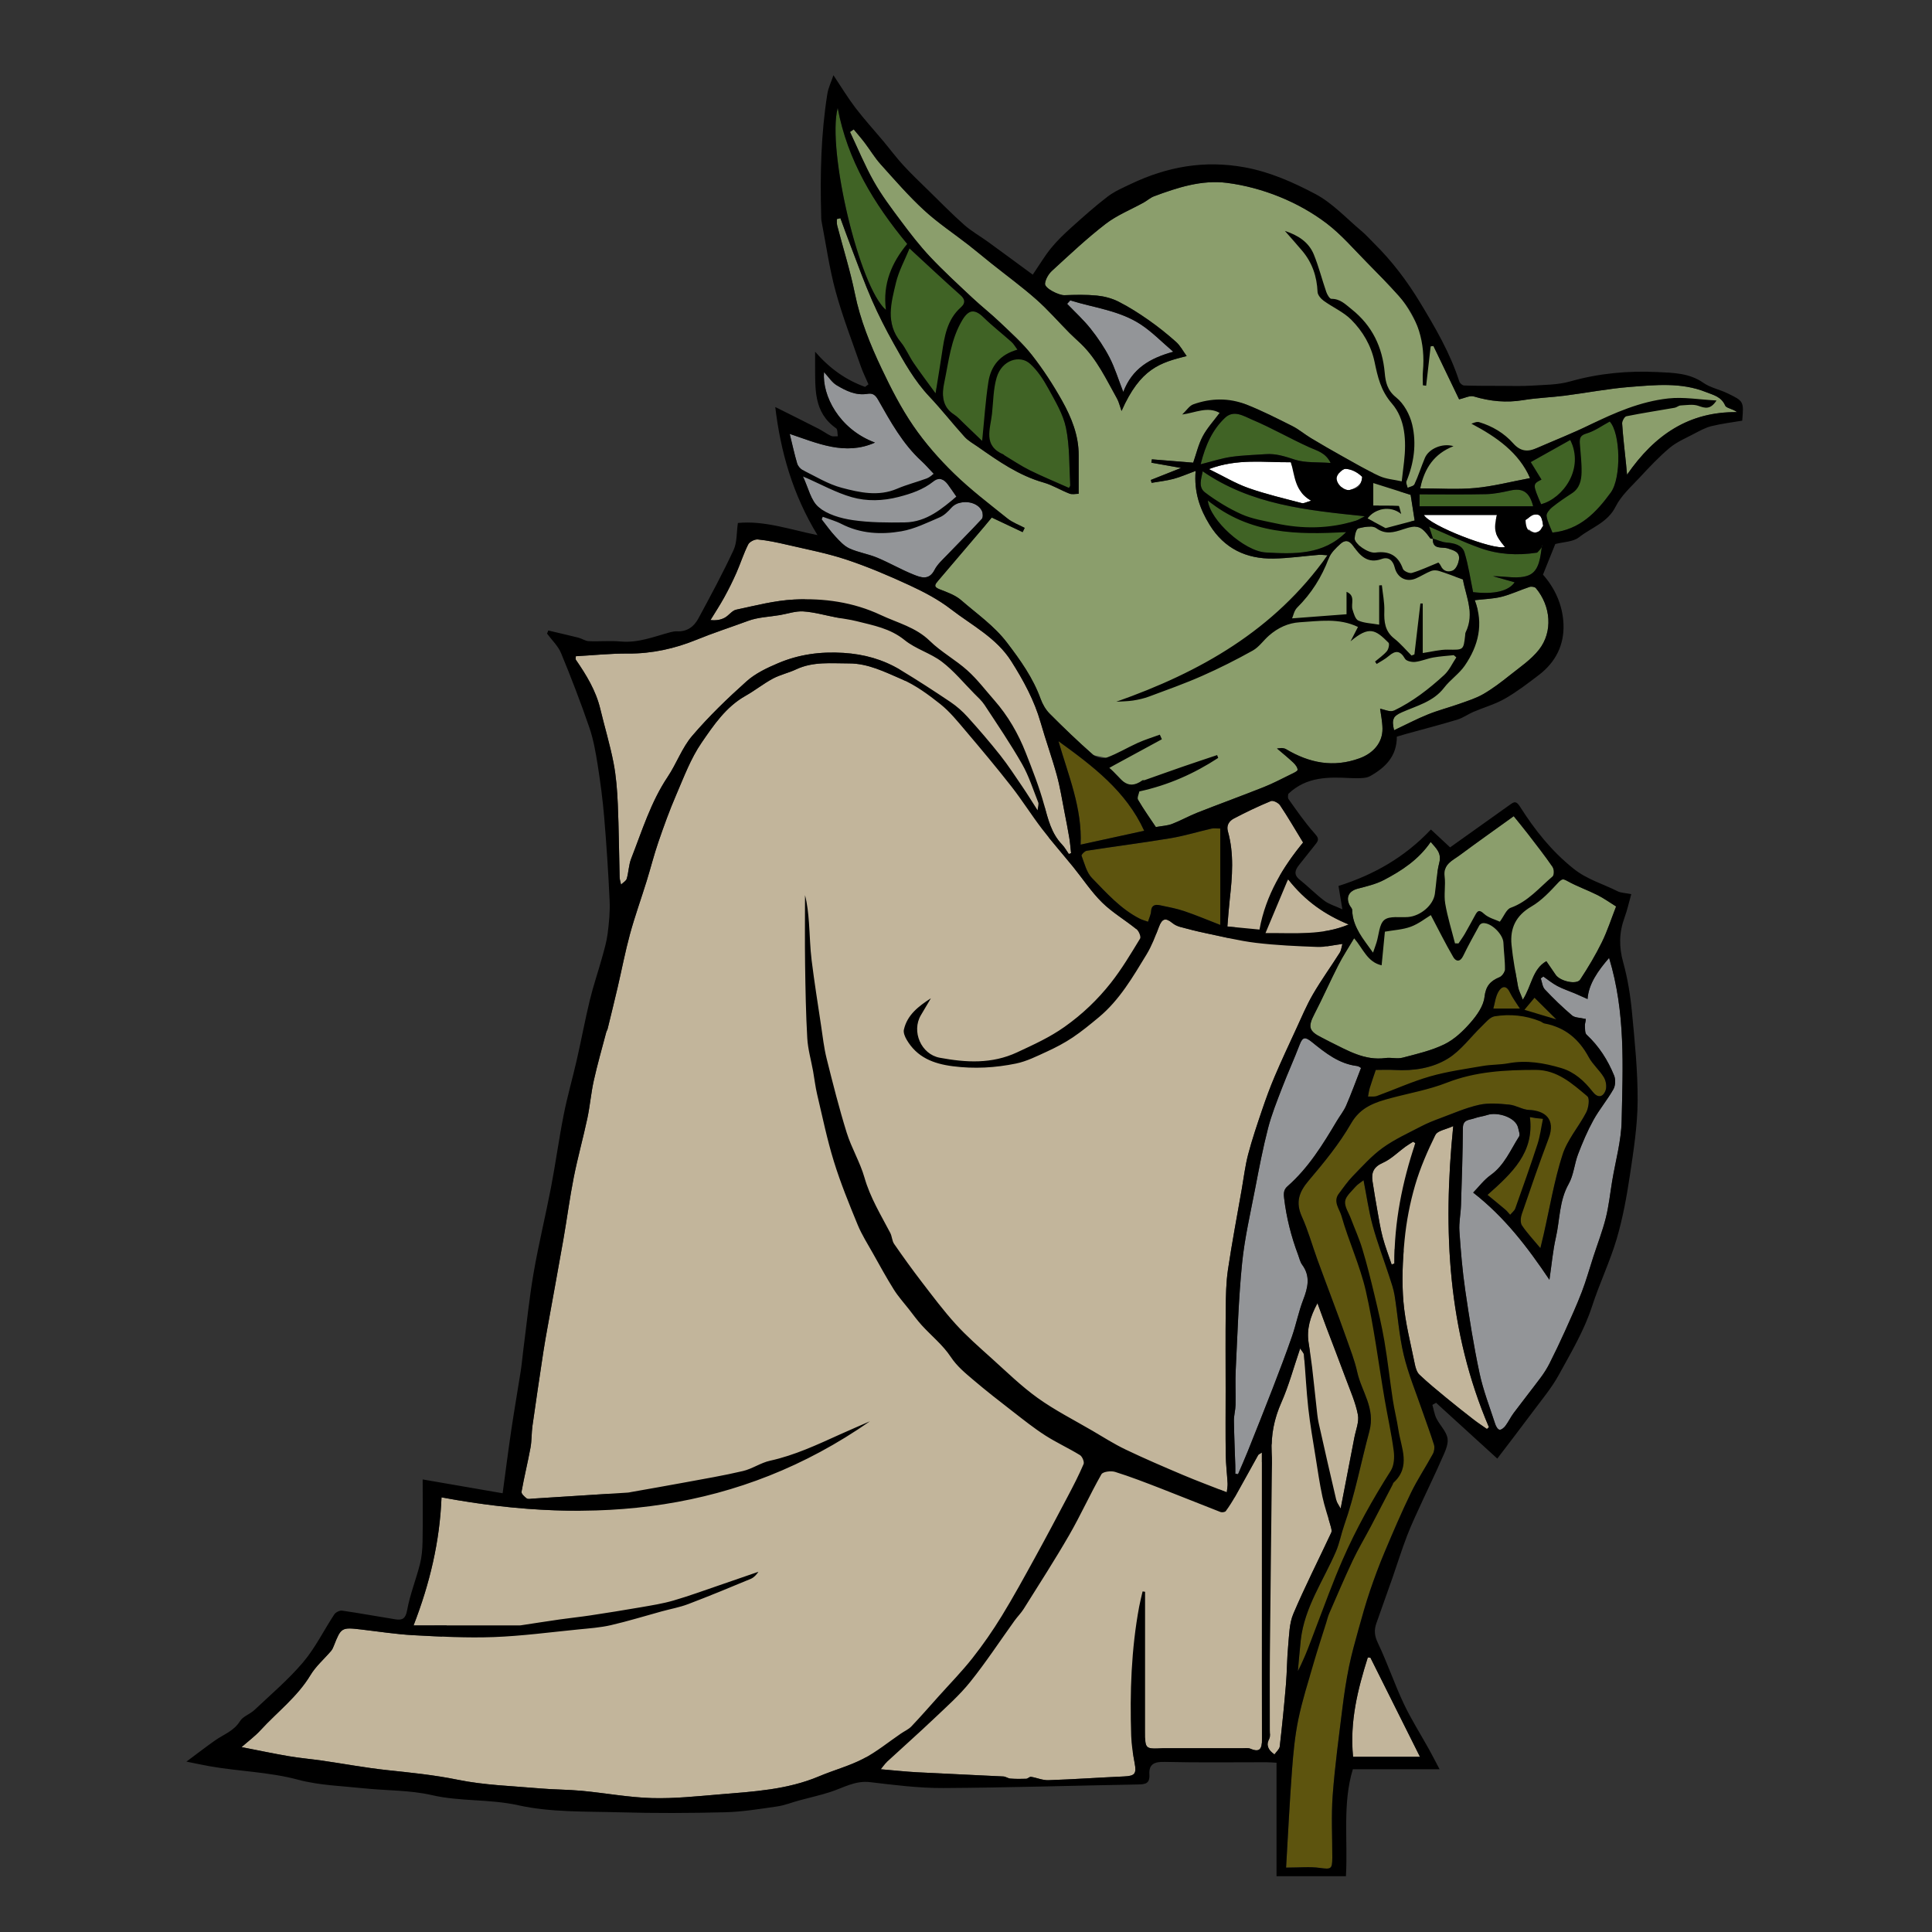 <?xml version="1.0" encoding="utf-8"?>
<!-- Generator: Adobe Illustrator 16.0.0, SVG Export Plug-In . SVG Version: 6.00 Build 0)  -->
<!DOCTYPE svg PUBLIC "-//W3C//DTD SVG 1.1//EN" "http://www.w3.org/Graphics/SVG/1.1/DTD/svg11.dtd">
<svg version="1.1" id="Layer_1" xmlns:x="http://ns.adobe.com/Extensibility/1.0/" xmlns:i="http://ns.adobe.com/AdobeIllustrator/10.0/" xmlns:graph="http://ns.adobe.com/Graphs/1.0/"
	 xmlns="http://www.w3.org/2000/svg" xmlns:xlink="http://www.w3.org/1999/xlink" xmlns:a="http://ns.adobe.com/AdobeSVGViewerExtensions/3.0/"
	 x="0px" y="0px" width="864px" height="864px" viewBox="0 0 864 864" enable-background="new 0 0 864 864" xml:space="preserve">
<rect x="0" y="0" width="864" height="864" fill="#333333" stroke="none"/>
<g>
	<path fill-rule="evenodd" clip-rule="evenodd" fill="#939598" d="M719.594,428.378c-4.993,5.774-9.157,11.67-9.635,18.393
		c-1.803-0.801-3.706-1.678-5.635-2.496c-2.626-1.113-5.369-1.995-7.88-3.322c-2.213-1.169-4.178-2.812-6.252-4.246
		c-0.382,0.28-0.765,0.56-1.148,0.839c0.581,1.67,0.718,3.759,1.825,4.935c3.843,4.078,7.89,7.996,12.157,11.624
		c1.253,1.065,3.496,0.964,6.084,1.591c-0.116-0.723,0.076-0.155,0.04,0.397c-0.056,0.874-0.432,1.749-0.374,2.604
		c0.092,1.369-0.063,3.249,0.739,3.996c5.555,5.169,9.52,11.396,12.332,18.313c0.706,1.738,0.593,4.469-0.317,6.079
		c-2.694,4.763-6.296,9.018-8.937,13.805c-2.689,4.874-4.885,10.059-6.876,15.27c-1.661,4.344-1.964,9.344-4.199,13.303
		c-4.283,7.583-3.909,16.042-5.749,24.056c-1.307,5.689-1.797,11.565-2.863,18.801c-9.823-14.639-20.028-28.011-34.098-38.984
		c2.476-2.533,4.79-5.678,7.812-7.833c6.187-4.414,8.863-11.236,12.715-17.245c0.542-0.846-0.143-2.554-0.412-3.83
		c-1.021-4.833-9.38-7.28-13.742-5.817c-1.921,0.644-4.002,0.826-5.895,1.531c-2.128,0.793-5.052,0.392-5.079,4.285
		c-0.081,11.534-0.48,23.066-0.848,34.598c-0.122,3.838-0.966,7.696-0.71,11.494c0.594,8.834,1.331,17.685,2.606,26.442
		c1.807,12.426,3.777,24.852,6.396,37.126c1.65,7.738,4.575,15.208,7.025,22.768c0.322,0.991,1.096,2.354,1.882,2.526
		c0.736,0.162,2.011-0.851,2.621-1.666c1.388-1.851,2.386-3.992,3.77-5.845c3.979-5.328,8.122-10.535,12.094-15.868
		c1.464-1.964,2.795-4.065,3.899-6.25c2.408-4.767,4.715-9.588,6.909-14.456c2.616-5.806,5.259-11.612,7.54-17.554
		c1.968-5.128,3.438-10.445,5.142-15.675c1.887-5.799,4.105-11.513,5.59-17.411c1.354-5.388,1.927-10.974,2.839-16.472
		c1.485-8.965,4.056-17.907,4.241-26.898C725.7,477.148,727.034,452.861,719.594,428.378z"/>
	<path fill-rule="evenodd" clip-rule="evenodd" fill="#939598" d="M586.73,466.042c-3.014-2.432-4.15-2.454-5.538,1.181
		c-2.479,6.495-5.376,12.831-7.866,19.322c-2.275,5.931-4.665,11.871-6.249,18.003c-2.267,8.775-3.977,17.704-5.688,26.613
		c-2.157,11.235-4.786,22.444-5.925,33.795c-1.586,15.803-2.051,31.722-2.84,47.598c-0.261,5.236,0.038,10.5-0.078,15.747
		c-0.053,2.341-0.756,4.677-0.726,7.01c0.085,6.688,0.4,13.372,0.61,20.058c0.039,1.229,0.006,2.462,0.006,3.693
		c0.408,0.067,0.816,0.134,1.225,0.202c1.451-3.404,2.966-6.783,4.342-10.219c3.766-9.407,7.532-18.816,11.185-28.268
		c2.97-7.684,5.912-15.383,8.608-23.165c1.863-5.373,2.951-11.028,4.996-16.32c2.103-5.44,3.352-10.504-0.455-15.697
		c-0.919-1.252-1.256-2.938-1.821-4.44c-3.083-8.205-5.22-16.605-6.251-25.356c-0.281-2.382-0.111-3.866,1.533-5.31
		c9.352-8.209,15.762-18.635,22.027-29.174c1.377-2.315,3.122-4.459,4.185-6.905c2.328-5.37,4.327-10.882,6.644-16.801
		c-0.102-0.053-0.905-0.778-1.783-0.884C598.777,475.749,592.69,470.85,586.73,466.042z"/>
	<path fill-rule="evenodd" clip-rule="evenodd" fill="#939598" d="M428.947,224.951l-2.749-1.599v0
		c0.509-0.42,1.014-0.837,1.513-1.245c-1.426-2.046-2.565-3.763-3.79-5.416c-0.685-0.924-1.421-1.648-2.223-2.067v0l-0.004-0.001
		c-0.144-0.075-0.291-0.139-0.439-0.194l-4.441-1.959l-0.001,0c0.275-0.218,0.534-0.422,0.76-0.576
		c-2.158-2.26-3.708-4.08-5.457-5.68c-8.478-7.756-13.906-17.727-19.457-27.5c-1.42-2.501-2.759-2.897-4.742-2.581
		c-5.244,0.838-9.626-1.379-13.788-3.87c-2.069-1.239-3.487-3.564-5.629-5.858c-0.863,10.42,6.644,25.494,22.794,31.523
		c-13.347,5.97-25.767,0.265-38.128-3.882c1.184,4.823,2.102,9.06,3.323,13.207c0.334,1.138,1.376,2.412,2.434,2.935
		c0.271,0.134,0.54,0.274,0.81,0.41l0.859,3.128c-0.508-0.228-1.005-0.456-1.527-0.684c2.457,5.142,3.545,10.853,6.996,13.737
		c0.318,0.266,0.669,0.505,1.011,0.751l0.614,4.166c-0.084,0.183-0.169,0.364-0.254,0.547c2.029,2.566,3.911,5.27,6.132,7.658
		c1.884,2.024,3.895,4.265,6.323,5.374c3.922,1.792,8.354,2.442,12.35,4.103c5.493,2.285,10.678,5.315,16.193,7.533
		c3.295,1.325,7.007,2.819,9.498-2.058c1.269-2.484,3.544-4.496,5.525-6.568c5.179-5.417,10.512-10.689,15.597-16.191
		c0.624-0.676,0.535-2.602,0.058-3.605C437.482,225.073,432.716,223.827,428.947,224.951z"/>
	<path fill-rule="evenodd" clip-rule="evenodd" fill="#939598" d="M478.631,134.339c-0.467,0.512-0.934,1.024-1.399,1.536
		c3.519,3.682,7.322,7.138,10.479,11.108c3.197,4.02,6.13,8.354,8.484,12.908c2.365,4.576,3.873,9.594,6.14,15.398
		c4.018-10.534,11.886-15.089,22.36-17.986c-5.099-4.346-9.404-8.808-14.451-12.146
		C500.686,138.836,489.271,137.662,478.631,134.339z"/>
</g>
<g>
	<path fill-rule="evenodd" clip-rule="evenodd" fill="#406325" d="M468.782,173.669c-2.158-3.958-4.771-7.938-8.063-10.942
		c-0.355-0.324-0.738-0.595-1.133-0.841v-0.012l-5.636-5.177c0.35-0.114,0.698-0.229,1.063-0.33
		c-0.979-1.292-1.663-2.558-2.672-3.462c-4.124-3.697-8.534-7.092-12.481-10.963c-1.841-1.805-3.413-2.694-4.86-2.648l-3.953-3.633
		l-0.012-0.008c0.443-1.173-0.017-2.358-1.556-3.72c-7.006-6.199-13.834-12.612-21.268-19.47l-0.002-0.004l-2.53-3.342
		c0.008-0.01,0.016-0.021,0.025-0.031c-14.885-17.963-26.739-37.427-31.082-60.811c-4.18,16.139,5.941,63.354,16.286,82.928
		l-0.001,0.003l0.021,0.033c1.042,1.969,2.086,3.657,3.119,5.003l4.535,7.275l0.007,0.005c0.467,3.224,1.707,6.396,4.227,9.467
		c2.296,2.798,3.696,6.311,5.753,9.329c2.964,4.35,6.153,8.545,9.821,13.599c0.128-0.803,0.255-1.59,0.38-2.364l2.973,3.54
		c0.222,3.126,1.471,6.102,4.883,8.265c1.644,1.042,2.969,2.598,4.402,3.958c2.683,2.547,5.338,5.124,8.191,7.869
		c0.031-0.304,0.059-0.6,0.088-0.902l4.249,2.801c0.938,1.623,2.556,3.052,5.23,4.181c0.127,0.054,0.195,0.237,0.318,0.312
		c3.77,2.253,7.423,4.741,11.344,6.692c5.482,2.727,11.163,5.053,17.538,7.898c-0.037,0.065,0.662-0.587,0.628-1.198
		c-0.478-8.551-0.192-17.273-1.891-25.585C475.455,185.185,471.884,179.357,468.782,173.669z"/>
	<path fill-rule="evenodd" clip-rule="evenodd" fill="#406325" d="M719.877,188.517c-3.396,1.814-6.712,4.265-10.427,5.351
		c-2.389,0.698-2.927,1.777-2.961,3.375l-3.446,1.418c-0.238-0.635-0.502-1.271-0.815-1.908c-5.989,3.353-11.658,6.528-17.677,9.898
		c1.659,2.697,3.224,5.242,4.807,7.819c-4,2.056-4,2.056-0.166,11.022c0.598-0.164,1.194-0.368,1.787-0.607l1.968,3.122
		c-0.78,0.881-1.413,1.906-1.311,2.69c0.327,2.514,1.648,4.898,2.616,7.48c12.355-1.285,19.664-9.116,26.089-17.902
		C725.148,213.7,724.716,193.705,719.877,188.517z"/>
	<path fill-rule="evenodd" clip-rule="evenodd" fill="#406325" d="M566.011,203.103c4.569-0.341,8.667,1.015,13.012,2.434
		c4.721,1.54,10.104,1.046,16.038,1.503c-2.21-4.617-6.009-5.428-9.543-7.023c-8.607-3.884-16.823-8.661-25.516-12.319
		c-3.67-1.545-8.221-4.641-12.238-0.792c-5.498,5.265-8.646,11.979-10.826,20.718c5.082-1.267,9.268-2.66,13.563-3.291
		C555.621,203.582,560.837,203.489,566.011,203.103z"/>
	<path fill-rule="evenodd" clip-rule="evenodd" fill="#406325" d="M662.031,245.121c-7.719-2.74-15.143-6.311-22.932-9.617
		c0.716,2.18,1.242,3.786,1.765,5.381c2.009,0.618,3.989,1.567,6.034,1.738c3.466,0.289,6.995,1.085,8.024,4.44
		c1.782,5.808,2.64,11.9,3.856,17.74c9.493,1.115,15.895-0.5,18.572-4.39c-3.131-0.887-6.331-1.795-9.701-2.75
		c5.585,0,11.467,1.455,16-0.395c4.863-1.985,5.229-8.417,5.96-13.572l-2.201,3.441
		C678.555,248.513,670.093,247.983,662.031,245.121z"/>
	<path fill-rule="evenodd" clip-rule="evenodd" fill="#406325" d="M640.896,240.979c-0.01-0.031-0.021-0.063-0.031-0.094
		c-0.03-0.009-0.062-0.021-0.093-0.03L640.896,240.979z"/>
	<path fill-rule="evenodd" clip-rule="evenodd" fill="#406325" d="M537.316,218.208c0.301,0.756,0.815,1.455,1.637,2.063
		c0.302,0.223,0.609,0.441,0.914,0.662l2.096,4.307c-0.609-0.459-1.216-0.933-1.82-1.423c0.978,8.892,16.352,22.674,25.84,23.243
		c12.831,0.769,25.862,1.164,36.019-9.111c-0.539,0.031-1.077,0.06-1.615,0.088l1.193-3.903c1.594-0.366,3.186-0.788,4.774-1.278
		c1.072-0.331,2.041-1.001,3.99-1.983c-26.172-2.698-50.796-5.17-72.492-20.097C537.438,213.161,536.416,215.941,537.316,218.208z"
		/>
	<path fill-rule="evenodd" clip-rule="evenodd" fill="#406325" d="M675.419,219.356c-3.565,0.792-7.217,1.555-10.846,1.638
		c-9.797,0.224-19.602,0.077-29.746,0.077c0,1.869,0,3.866,0,5.354c16.868,0,33.729,0,50.808,0
		C684,219.939,680.867,218.146,675.419,219.356z"/>
</g>
<g>
	<path fill-rule="evenodd" clip-rule="evenodd" fill="#8B9E6C" d="M771.519,181.375c-1.747-4.008-5.204-4.691-8.643-6.058
		c-11.089-4.408-22.554-3.171-33.89-2.29c-9.802,0.762-19.512,2.669-29.281,3.915c-6.149,0.784-12.388,0.969-18.493,1.984
		c-7.58,1.26-14.822,0.547-22.131-1.646c-1.741-0.522-4.018,0.74-6.564,1.293c-3.493-7.267-7.483-15.568-11.475-23.87
		c-0.411,0.05-0.822,0.101-1.232,0.151c-0.675,5.877-5.677-12.959-14.259-22.553c-4.566-5.105-9.372-10.003-14.192-14.875
		c-5.905-5.969-11.435-12.473-18.06-17.519c-6.362-4.846-13.615-8.873-21.035-11.883c-7.475-3.033-15.529-5.227-23.526-6.249
		c-11.302-1.444-22.124,2.073-32.652,6.003c-1.644,0.613-3.021,1.904-4.584,2.771c-5.716,3.172-11.96,5.646-17.076,9.587
		c-8.385,6.461-16.121,13.778-23.94,20.943c-1.549,1.419-2.902,3.699-3.139,5.723c-0.249,2.128,6.205,5.295,8.693,5.203
		c4.815-0.179,9.678-0.305,14.459,0.164c3.291,0.324,6.72,1.212,9.659,2.694c4.711,2.376,9.207,5.259,13.538,8.291
		c4.274,2.993,8.372,6.281,12.269,9.754c1.854,1.654,3.061,4.036,4.725,6.313c-11.734,2.968-20.679,5.422-29.132,24.577
		c-0.831-2.34-1.186-4.064-2.007-5.527c-4.812-8.571-8.946-17.603-16.187-24.574c-1.682-1.619-3.452-3.146-5.094-4.803
		c-4.976-5.025-9.638-10.401-14.928-15.068c-6.429-5.671-13.38-10.748-20.089-16.103c-3.371-2.69-6.665-5.479-10.065-8.131
		c-6.666-5.2-13.78-9.903-19.972-15.611c-6.92-6.379-13.126-13.551-19.432-20.569c-2.628-2.927-4.664-6.379-7.054-9.53
		c-1.567-2.065-3.285-4.017-4.935-6.02c-0.554,0.381-1.109,0.762-1.663,1.143c3.509,7.402,6.627,15.023,10.643,22.139
		c3.505,6.211,7.855,11.977,12.14,17.71c4.114,5.505,8.33,10.993,13.032,15.987c5.992,6.365,12.456,12.293,18.836,18.281
		c4.046,3.796,8.438,7.224,12.445,11.057c4.915,4.701,10.075,9.271,14.244,14.591c5.021,6.407,9.515,13.317,13.493,20.425
		c4.192,7.49,7.453,15.484,7.423,24.37c-0.02,5.616-0.004,11.232-0.004,17.26c-1.283,0-2.858,0.402-4.097-0.074
		c-3.92-1.506-7.576-3.822-11.58-4.955c-11.032-3.122-20.179-9.527-29.353-15.96c-2.042-1.433-4.332-2.67-5.978-4.479
		c-5.361-5.896-10.272-12.208-15.741-17.997c-6.687-7.078-11.337-15.458-16.012-23.817c-3.514-6.286-6.802-12.731-9.683-19.327
		c-3.372-7.719-6.219-15.669-9.245-23.537c-1.672-4.348-3.244-8.735-4.861-13.104c-0.532,0.128-1.064,0.256-1.596,0.385
		c0.045,0.965-0.077,1.975,0.162,2.889c2.647,10.15,5.829,20.188,7.912,30.451c2.402,11.833,6.884,22.843,11.986,33.6
		c4.169,8.789,8.65,17.562,14.137,25.558c5.275,7.686,11.551,14.844,18.244,21.353c7.433,7.229,15.755,13.56,23.866,20.062
		c2.245,1.8,5.119,2.816,7.704,4.193c-0.307,0.634-0.614,1.268-0.921,1.901c-4.506-2.126-9.013-4.253-13.812-6.52
		c-1.02,1.23-2.228,2.72-3.469,4.181c-6.833,8.041-13.663,16.085-20.526,24.101c-1.356,1.583-2.205,2.675,0.624,3.778
		c3.37,1.314,7.035,2.585,9.685,4.893c7.017,6.111,14.729,11.403,20.518,18.997c5.994,7.863,11.633,15.763,15.024,25.146
		c0.866,2.398,2.272,4.832,4.059,6.625c6.263,6.288,12.67,12.448,19.332,18.306c1.421,1.25,15.494,1.45,7.276,5.914
		c4.804,3.899,12.378,13.385,12.92,14.309c2.581,4.401,5.557,8.571,7.947,12.155c2.818-0.511,5.168-0.592,7.244-1.388
		c3.864-1.481,7.5-3.553,11.353-5.07c9.87-3.884,19.844-7.504,29.698-11.426c4.181-1.665,8.181-3.791,12.23-5.771
		c1.072-0.525,2.852-1.292,2.851-1.944c-0.003-1.081-1.01-2.344-1.907-3.201c-2.15-2.053-4.482-3.915-7.299-6.332
		c1.479-0.126,1.935-0.244,2.364-0.183c0.568,0.081,1.182,0.192,1.663,0.479c10.379,6.185,21.146,8.384,32.921,4.078
		c6.07-2.221,10.317-6.945,10.227-13.271c-0.047-3.25-0.761-6.492-1.064-8.878c1.746,0.281,4.473,1.644,6.16,0.835
		c0.005-0.002,0.01-0.005,0.015-0.007v3.458c-0.63,1.21-0.529,2.806,0.074,5.333c5.417-2.557,10.164-5.065,15.118-7.061
		c4.675-1.883,9.597-3.143,14.353-4.839c3.568-1.272,7.264-2.426,10.507-4.313c4.119-2.396,7.965-5.322,11.697-8.307
		c4.561-3.647,9.611-7.022,13.148-11.535c6.277-8.008,5.288-19.519-1.415-27.499c-0.49-0.583-2.001-0.804-2.821-0.534
		c-4.199,1.383-8.241,3.327-12.508,4.403c-3.779,0.953-7.782,1.024-11.992,1.521c0.578,1.521,1.01,3.019,1.333,4.5l-3.746-0.543
		c-0.495-4.668-2.207-9.088-2.874-13.214c-1.149-0.415-2.221-0.81-3.246-1.188l-0.983-3.01c1.229-0.735,2.132-2.841,2.412-4.44
		c0.65-3.688-2.138-4.319-4.972-5.245c-2.471-0.807-6.88,0.737-6.676-4.288c-0.437-0.049-1.003-0.003-1.174-0.241
		c-2.588-3.601-4.182-5.1-6.613-5.185l-2.176-2.296c0.607-0.16,1.213-0.32,1.824-0.481c-0.557-3.569-1.172-7.514-1.787-11.458
		c-1.634-0.517-3.273-1.035-4.912-1.553l-0.434-1.582l3.4-2.638c-0.116,0.748,0.416,1.763,0.597,2.633
		c1.054-0.512,2.691-0.761,3.061-1.581c1.734-3.848,4.524-7.346,2.562,1.808c8.482,0,16.614,0.582,24.625-0.163
		c8.027-0.747,15.93-2.816,24.495-4.42c-5.033-11.42-1.037-11.657,2.984-13.413c7.903-3.449,15.952-6.598,23.691-10.381
		c11.223-5.486,14.448-1.618,14.521-0.493c0.396,6.016,1.133,12.009,1.746,18.01c0.122,1.2,0.223,2.402,0.44,4.746
		c12.334-17.822,27.669-28.225,49.199-27.982C774.818,182.756,772.035,182.56,771.519,181.375z M611.547,231.832
		c0.821,0.442,1.645,0.885,2.453,1.32l-1.117,2.354c-1.744-0.06-3.795,0.373-5.434,0.779c-0.906,0.224-1.616,2.953-1.656,4.556
		c-0.02,0.775,0.654,1.772,1.669,2.744l-1.608,1.523c-0.219-0.3-0.436-0.603-0.648-0.91c-1.855-2.675-3.743-2.804-5.724-1.009
		c-2.054,1.862-4.315,4.01-5.249,6.498c-0.081,0.217-0.175,0.424-0.258,0.64h-1.771c0.489-0.667,0.98-1.331,1.462-2.011
		c-1.824-0.102-2.85-0.278-3.854-0.196c-6.769,0.553-13.527,1.551-20.303,1.666c-12.158,0.205-22.009-4.455-28.573-15.104
		c-4.386-7.115-7.032-14.722-6.242-24.092c-3.726,1.368-6.727,2.719-9.864,3.554c-3.21,0.854-6.554,1.206-9.84,1.776
		c-0.107-0.431-0.217-0.861-0.325-1.292c4.264-1.692,8.527-3.384,13.509-5.36c-5.132-0.912-9.209-1.636-13.286-2.36
		c0.074-0.5,0.148-1,0.223-1.5c6.409,0.519,12.817,1.039,18.49,1.498c1.386-3.973,2.323-8.14,4.253-11.78
		c1.949-3.677,4.883-6.832,7.591-10.494c-5.526-3.02,4.172-6.788,11.937-3.718c7.021,2.776,13.794,6.219,20.552,9.617
		c2.903,1.46,5.433,3.646,8.233,5.332c4.615,2.778,9.279,5.48,13.985,8.101c4.613,2.568,9.189,5.239,13.917,7.573l0.068,7.467
		c0,2.76,0,5.238,0,7.12c0.818,0,1.612-0.003,2.403-0.006l0.633,1.872C614.915,228.635,612.889,229.98,611.547,231.832z"/>
	<path fill-rule="evenodd" clip-rule="evenodd" fill="#8B9E6C" d="M701.021,394.046c-1.761-0.978-2.366-1.094-3.599,0.09
		l-2.873-5.947c-0.071-0.197-0.153-0.377-0.251-0.52c-3.451-5.014-7.216-9.814-10.927-14.646c-2.105-2.74-4.321-5.397-6.428-8.019
		c-8.288,5.971-16.317,11.637-24.203,17.496c-2.513,1.867-5.685,3.251-6.547,6.474l-3.37,1.074c0.209-1.418,0.464-2.825,0.822-4.205
		c1.159-4.459-1.49-6.538-3.833-9.321c-5.438,7.935-12.921,12.816-20.83,16.97c-3.637,1.911-7.815,2.884-11.838,3.939
		c-3.82,1.001-5.36,3.715-3.655,7.275c0.374,0.781,1.198,1.506,1.216,2.27c0.082,3.747,1.289,6.918,3.021,9.926l-2.027,2.85
		c-0.046-0.055-0.09-0.112-0.137-0.167c-2.511,4.247-5.017,8.038-7.071,12.06c-3.688,7.22-6.949,14.661-10.686,21.855
		c-2.968,5.717-2.519,7.649,3.374,10.551c1.165,0.574,2.292,1.225,3.459,1.793c7.909,3.854,15.533,8.58,24.984,7.311
		c2.503-0.336,5.227,0.473,7.611-0.152c6.348-1.664,12.895-3.15,18.729-6.002c4.446-2.173,8.385-5.927,11.694-9.722
		c2.819-3.231,5.76-7.374,6.218-11.39c0.567-4.975,2.63-7.199,6.742-8.901c0.945-0.393,1.979-1.708,2.301-2.829h4.701l0.002-0.019
		c0.41,2.362,0.836,4.722,1.254,7.08c0.305,1.713,1.192,3.322,2.134,5.838c3.996-6.221,4.244-13.627,10.526-17.214
		c1.492,2.179,2.831,4.139,4.176,6.095c1.989,2.894,9.358,4.562,10.955,2.132c3.522-5.362,6.842-10.906,9.671-16.658
		c2.526-5.137,4.282-10.652,6.393-16.037c-2.85-1.767-5.485-3.673-8.355-5.114C709.987,398.058,705.301,396.424,701.021,394.046z"/>
	<path fill-rule="evenodd" clip-rule="evenodd" fill="#8B9E6C" d="M640.771,240.855c-0.002,0.04,0.002,0.072,0,0.111
		c0.04,0.004,0.086,0.005,0.123,0.012C640.896,240.979,640.771,240.855,640.771,240.855z"/>
</g>
<g>
	<path fill-rule="evenodd" clip-rule="evenodd" fill="#5D540E" d="M541.752,370.564c-6.115,1.404-12.146,3.268-18.321,4.294
		c-12.459,2.073-24.999,3.667-37.481,5.606c-0.898,0.14-2.438,1.787-2.281,2.197c1.322,3.448,2.229,7.494,4.665,9.992
		c6.53,6.7,12.822,13.839,21.384,18.197c1.102,0.56,2.333,0.864,3.684,1.352c0.562-1.835,1.273-3.207,1.352-4.613
		c0.157-2.843,1.863-3.199,3.999-2.752c3.665,0.765,7.379,1.456,10.913,2.65c5.31,1.794,10.481,3.995,16.06,6.158
		c0-13.93,0-28.277,0-43.113C543.824,370.532,542.739,370.337,541.752,370.564z"/>
	<path fill-rule="evenodd" clip-rule="evenodd" fill="#5D540E" d="M717.273,481.803c-1.911-3.205-4.991-5.74-6.751-9.004
		c-3.681-6.824-8.688-11.655-15.646-14.009l-3.109-4.183c1.543,0.466,2.975,0.897,4.252,1.283c-2.705-2.686-6.234-6.188-9.781-9.71
		c-0.536,0.646-1.223,1.474-2.013,2.425l-4.928,1.808c-1.488-2.31-2.991-4.371-4.077-6.622c-1.735-3.599-3.826-2.562-5.158-0.212
		c-0.768,1.354-1.176,2.912-1.527,4.461c-0.231,1.021-0.44,2.037-0.708,2.989c0.149,0,0.29,0,0.438,0l-0.325,3.601
		c-1.875,0.553-3.571,2.659-5.161,4.188c-5.11,4.912-9.44,11.031-15.328,14.633c-6.957,4.255-15.37,5.557-23.789,5.047
		c-2.823-0.171-5.664-0.027-8.411-0.027c-0.962,2.864-1.879,5.43-2.675,8.033c-0.385,1.259-0.54,2.588-0.8,3.885
		c0.691-0.039,1.411,0.002,2.113-0.006l0.999,2.951c-4.215,1.712-7.922,4.255-10.72,9.125c-5.254,9.141-12.103,17.462-18.953,25.552
		c-4.34,5.126-5.893,9.7-3.011,16.072c2.787,6.163,4.602,12.762,6.913,19.144c2.154,5.95,4.409,11.863,6.604,17.799
		c2.129,5.758,4.308,11.499,6.332,17.295c1.767,5.057,3.772,10.086,4.916,15.294c1.926,8.759,8.227,16.054,5.397,26.545
		c-3.763,13.952-6.413,28.215-11.23,41.913c-1.356,3.856-2.07,7.964-3.672,11.702c-5.609,13.083-14.109,25.011-15.752,39.662
		c-0.519,4.63-0.865,9.278-1.292,13.917c1.047-2.044,1.982-4.094,2.861-6.146l-0.001,0.009l2.405,8.596
		c-1.877,6.323-3.74,12.655-5.07,19.093c-1.545,7.48-2.267,15.17-2.837,22.806c-1.061,14.203-1.745,28.435-2.636,43.493
		c6.041,0,10.583-0.474,14.98,0.123c5.142,0.696,5.677,0.643,5.69-4.62c0.022-9.299-0.513-18.638,0.175-27.888
		c0.972-13.07,2.761-26.084,4.364-39.103c0.755-6.124,1.681-12.245,2.913-18.288c1.156-5.672,2.735-11.263,4.282-16.846
		c1.588-5.729,3.197-11.463,5.102-17.091c1.995-5.897,4.174-11.746,6.595-17.481c3.755-8.898,7.553-17.793,11.771-26.477
		c2.895-5.955,6.61-11.506,9.773-17.338c0.624-1.15,0.87-2.902,0.491-4.131c-1.578-5.101-3.493-10.096-5.226-15.15
		c-2.854-8.329-6.288-16.526-8.318-25.054c-2.068-8.694-2.649-17.735-4.074-26.594c-0.454-2.824-1.437-5.578-2.326-8.314
		c-2.475-7.608-5.348-15.104-7.451-22.81c-1.789-6.559-2.729-13.349-4.104-20.338c-1.415,1.118-2.674,1.836-3.56,2.873
		c-1.248,1.463-2.892,2.942-3.866,4.519l-2.465-2.947c1.596-2.138,3.162-4.308,5.009-6.201c4.31-4.42,8.485-9.129,13.445-12.71
		c5.304-3.831,11.404-6.579,17.242-9.636c2.688-1.407,5.536-2.539,8.387-3.593c5.795-2.144,11.52-4.697,17.508-6.027
		c4.294-0.954,8.998-0.517,13.462-0.09c3.018,0.288,5.911,2.271,8.901,2.383c0.907,0.034,1.784,0.133,2.622,0.29l1.078,3.441
		c-0.183-0.021-0.354-0.043-0.523-0.066c-0.779-0.11-1.554-0.256-2.846-0.473c1.993,15.805-7.815,24.898-18.951,34.796
		c2.583,2.125,5.284,4.304,7.929,6.549c0.812,0.689,1.468,1.561,2.194,2.348c0.554-0.665,1.276-1.271,1.787-1.952l3.083,2.982
		c-0.234,1.335-0.19,2.842,0.4,3.721c2.275,3.388,5.121,6.392,8.248,10.155c0.577-2.395,1.027-4.191,1.44-5.996
		c2.592-11.356,4.548-22.915,7.921-34.021l4.929-10.598c2.105-3.346,4.438-6.626,6.231-10.112c1.048-2.035,1.616-6.221,0.505-7.149
		c-0.095-0.079-0.189-0.159-0.285-0.239l1.771-2.898c0.296,0.363,0.597,0.721,0.884,1.094c2.105,2.732,4.485,2.693,5.734-0.536
		C718.642,486.042,718.227,483.398,717.273,481.803z"/>
	<path fill-rule="evenodd" clip-rule="evenodd" fill="#5D540E" d="M511.687,371.523c-8.131-17.783-23.037-28.974-38.326-40.062
		c4.348,15.193,10.652,29.837,9.896,46.261C493.034,375.591,502.017,373.632,511.687,371.523z"/>
</g>
<g>
	<path fill-rule="evenodd" clip-rule="evenodd" fill="#C2B59B" d="M649.89,503.594c-3.335,1.547-7.009,2.037-7.918,3.886
		l-9.415,4.917c0.129-0.393,0.253-0.785,0.385-1.178c-0.326-0.211-0.652-0.422-0.979-0.633c-1.133,0.725-2.303,1.395-3.39,2.183
		c-0.748,0.542-1.479,1.118-2.206,1.704c-2.567,2.068-5.071,4.268-7.983,5.552c-4.105,1.812-5.182,4.384-4.586,8.286
		c0.666,4.347,1.385,8.687,2.162,13.015c0.722,4.017,1.343,8.07,2.391,12.006c1.099,4.121,2.655,8.12,4.012,12.173
		c0.399-0.153,0.801-0.306,1.2-0.457c-0.008-2.167,0.039-4.325,0.13-6.477l4.036,0.713c-0.581,7.632-0.751,15.344-0.103,22.92
		c0.804,9.388,3.246,18.642,5.105,27.927c0.329,1.646,0.922,3.575,2.069,4.659c3.831,3.625,7.926,6.977,12.002,10.334
		c4.024,3.315,8.122,6.545,12.241,9.743c1.907,1.479,3.942,2.795,5.92,4.185c0.295-0.269,0.592-0.537,0.887-0.807
		C647.539,595.34,645.147,550.488,649.89,503.594z"/>
	<path fill-rule="evenodd" clip-rule="evenodd" fill="#C2B59B" d="M607.253,632.652c-1.049-5.477-3.407-10.715-5.36-16.001
		c-2.86-7.739-5.858-15.429-8.776-23.146c-1.212-3.204-2.365-6.429-3.942-10.727c-1.674,3.132-2.895,6.053-3.581,8.942
		c-0.687,2.891-0.839,5.752-0.379,8.761c0.195,1.275,0.387,2.551,0.578,3.827l-2.46,4.069c-0.066-0.835-0.126-1.671-0.199-2.506
		c-0.072-0.826-0.916-1.585-1.693-2.849c-2.957,8.677-5.097,16.7-8.418,24.201c-2.662,6.013-4.114,12.051-4.297,18.396l-4.408,8.325
		c0-1.452,0-2.9,0-4.357c-0.976,0.646-1.467,0.796-1.646,1.118c-3.397,6.079-6.723,12.198-10.143,18.263
		c-0.083,0.147-0.171,0.293-0.255,0.439l-4.388,4.825l-2.539-8.152c1.091,0.423,2.175,0.842,3.286,1.278
		c0.164-1.686,0.42-2.824,0.358-3.945c-0.235-4.295-0.774-8.581-0.833-12.876c-0.13-9.625-0.04-19.255-0.04-28.883
		c0-12.171-0.099-24.343,0.043-36.512c0.066-5.794,0.15-11.647,0.998-17.36c1.785-12.035,4.071-23.997,6.166-35.985
		c0.909-5.206,1.528-10.492,2.867-15.587c1.762-6.703,4.001-13.29,6.229-19.86c1.717-5.068,3.561-10.108,5.658-15.028
		c3.024-7.094,6.289-14.088,9.531-21.087c2.437-5.26,4.678-10.648,7.584-15.644c3.685-6.336,8.006-12.302,11.928-18.506
		c0.716-1.132,0.834-2.642,1.222-3.955c-2.578,0.332-4.879,0.8-7.063,1.092l-1.344-6.719c3.789-0.571,7.514-1.517,11.203-3.073
		c-10.409-4.296-19.317-10.303-27.108-20.233c-0.126,0.301-0.247,0.589-0.372,0.887l-3.327-2.511
		c3.091-5.335,6.664-10.251,10.413-14.806c-3.771-6.175-6.868-11.529-10.309-16.653c-0.74-1.103-3.094-2.278-4.069-1.877
		c-5.646,2.323-11.176,4.966-16.582,7.812c-2.011,1.059-3.443,2.965-2.675,5.699c2.833,10.081,1.971,20.269,0.839,30.469
		c-0.448,4.034-0.716,8.087-1.062,12.103c1.17,0.113,2.298,0.222,3.403,0.328l-2.979,4.846c-3.368-0.713-6.729-1.478-10.097-2.178
		c-3.826-0.796-7.623-1.754-11.395-2.784c-1.248-0.34-2.534-0.936-3.527-1.751c-3.094-2.538-4.607-1.995-6.02,1.759
		c-0.361,0.96-0.726,1.925-1.1,2.888l-9.309-2.173c-4.947-3.966-10.516-7.254-14.996-11.664c-4.855-4.778-8.651-10.625-12.979-15.95
		c-3.552-4.373-7.246-8.634-10.787-13.012l-2.166-14.71c1.766,6.425,3.212,12.759,8.013,17.752c1.192,1.24,2.036,2.814,3.041,4.235
		c0.333-0.125,0.666-0.249,1-0.373c-0.26-2.283-0.425-4.581-0.801-6.844c-0.622-3.746-1.35-7.476-2.087-11.202
		c-1.108-5.595-1.965-11.262-3.47-16.75c-2.182-7.954-4.998-15.731-7.267-23.663c-2.825-9.879-7.65-18.732-13.099-27.345
		c-6.657-10.524-17.627-16.051-27.034-23.31c-5.583-4.307-12.021-7.69-18.454-10.667c-9.233-4.273-18.649-8.288-28.292-11.494
		c-8.657-2.878-17.71-4.587-26.622-6.67c-4.271-0.998-8.593-1.915-12.944-2.345c-1.401-0.139-3.712,1.02-4.323,2.232
		c-2.066,4.099-3.442,8.54-5.302,12.752c-1.641,3.714-3.458,7.362-5.416,10.918c-1.905,3.462-4.087,6.772-6.147,10.148
		c2.601,0.271,4.616-0.115,6.347-1.036c1.844-0.981,3.262-3.207,5.139-3.606c8.595-1.83,17.24-4.11,25.951-4.541
		c1.511-0.075,3.019-0.113,4.524-0.123l16.798,8.565c-0.839-0.137-1.677-0.277-2.51-0.436c-4.909-0.931-9.781-2.361-14.728-2.691
		c-3.435-0.229-6.969,1.039-10.459,1.633c-4.755,0.811-9.764,0.933-14.211,2.577c-7.731,2.859-15.601,5.391-23.264,8.523
		c-9.363,3.828-19.779,6.193-30.398,6.104c-7.722-0.065-15.451,0.761-23.416,1.204c0,0.723-0.179,1.286,0.026,1.584
		c4.688,6.797,8.956,13.779,10.916,21.951c1.932,8.053,4.35,16.005,5.925,24.124c1.177,6.062,1.642,12.306,1.91,18.491
		c0.472,10.878,0.533,21.774,0.818,32.661c0.029,1.104,0.414,2.199,0.634,3.298c0.878-0.862,2.238-1.581,2.542-2.613
		c0.868-2.935,0.882-6.163,1.987-8.98c4.875-12.431,8.767-25.284,16.32-36.569c3.967-5.925,6.414-13.018,10.981-18.357
		c7.448-8.708,15.771-16.748,24.327-24.395c3.98-3.557,9.174-6.004,14.171-8.119c9.26-3.92,18.911-5.222,29.144-4.571
		c9.079,0.577,17.304,2.849,24.955,7.329l3.736,4.234l-1.147,0.906c-0.53-0.252-1.058-0.508-1.596-0.738
		c-7.447-3.188-14.944-7.038-23.432-7.022c-7.986,0.015-16.062-0.934-23.693,2.661c-3.374,1.589-7.142,2.389-10.412,4.141
		c-4.218,2.259-8,5.322-12.177,7.669c-8.795,4.942-14.3,13.147-19.698,21.002c-4.853,7.062-7.924,15.405-11.363,23.363
		c-2.974,6.88-5.519,13.959-7.955,21.053c-1.977,5.755-3.453,11.68-5.258,17.497c-2.445,7.881-5.25,15.66-7.422,23.614
		c-2.149,7.873-3.674,15.917-5.529,23.872c-1.442,6.182-2.965,12.344-4.473,18.509c-0.137,0.56-0.498,1.063-0.645,1.622
		c-1.881,7.164-3.938,14.291-5.545,21.516c-1.239,5.569-1.692,11.311-2.88,16.893c-1.881,8.839-4.329,17.56-6.083,26.42
		c-1.821,9.195-3.022,18.512-4.638,27.751c-2.3,13.148-4.738,26.272-7.102,39.409c-0.65,3.61-1.306,7.221-1.853,10.847
		c-1.664,11.04-3.322,22.081-4.877,33.136c-0.454,3.226-0.288,6.551-0.875,9.744c-1.214,6.603-2.849,13.129-4.013,19.738
		c-0.15,0.854,1.319,2.222,2.324,2.961c0.587,0.433,1.747,0.15,2.642,0.094c11.267-0.707,22.533-1.426,33.798-2.146l-12.604,7.55
		c-20.248,0.089-40.917-2.049-61.939-5.973c-0.782,19.771-5.236,38.557-12.502,57.272c5.01,0,9.948,0,14.846,0l-2.087,5.01
		c-4.248-0.179-8.495-0.403-12.734-0.632c-7.945-0.428-15.847-1.683-23.765-2.599c-8.41-0.974-8.731-0.783-11.891,7.273
		c-0.32,0.816-0.679,1.677-1.237,2.333c-3.081,3.617-6.822,6.819-9.236,10.827c-5.865,9.739-14.868,16.491-22.358,24.666
		c-2.481,2.709-5.498,4.928-8.46,7.537c7.297,1.42,14.127,2.876,21.004,4.047c5.077,0.866,10.227,1.299,15.328,2.038
		c9.599,1.389,19.151,3.186,28.786,4.211c10.565,1.124,21.051,2.159,31.54,4.303c11.917,2.437,24.272,2.781,36.454,3.852
		c6.367,0.559,12.79,0.512,19.152,1.111c10.428,0.982,20.809,2.938,31.245,3.235c10.055,0.286,20.171-0.815,30.232-1.647
		c15.083-1.249,30.259-2.062,44.512-8.08c6.543-2.764,13.524-4.613,19.793-7.866c0.316-0.164,0.624-0.345,0.936-0.517l9.565,1.979
		c-0.966,0.893-1.704,2.031-2.701,3.243c5.953,0.502,11.123,1.074,16.309,1.351c12.845,0.682,25.697,1.208,38.543,1.868
		c1.051,0.054,2.058,0.871,3.112,0.949c2.351,0.173,4.723,0.179,7.079,0.084c0.732-0.03,1.497-0.966,2.152-0.867
		c2.604,0.398,5.189,1.587,7.749,1.501c11.296-0.383,22.577-1.172,33.87-1.676c4.855-0.217,5.629-1.218,4.729-5.983
		c-0.312-1.653-0.594-3.32-0.84-4.992l5.541-6.048c0.172,4.774,1.245,4.739,7.982,4.398c0.598-0.03,1.199-0.006,1.799-0.006
		c11.246,0,22.49-0.005,33.736,0.008c1.192,0.001,2.525-0.22,3.553,0.223c3.761,1.62,4.871,0.286,5.105-2.521l2.688,1.116
		c0.188,1.549,1.296,2.772,2.971,3.969c0.893-1.296,2.221-2.36,2.359-3.562c1.064-9.231,1.991-18.481,2.77-27.743
		c0.486-5.77,0.456-11.585,1.001-17.348c0.455-4.809,0.483-9.965,2.32-14.278c5.225-12.275,11.3-24.187,16.945-36.286
		c0.348-0.746,0-1.914-0.251-2.824c-0.291-1.062-0.603-2.117-0.918-3.173l3.377-8.705c0.024,0.103,0.048,0.204,0.071,0.307
		c0.246,1.051,1.021,1.979,1.919,3.651c2.181-11.277,4.169-21.474,6.116-31.678C606.319,639.519,607.869,635.869,607.253,632.652z
		 M567.619,777.614c-0.078,0.162-0.146,0.319-0.209,0.475l0.517-3.074C567.971,775.948,567.977,776.875,567.619,777.614z"/>
	<path fill-rule="evenodd" clip-rule="evenodd" fill="#C2B59B" d="M611.688,741.217c-4.467,14.202-8.137,28.541-6.591,44.444
		c9.795,0,19.41,0,29.927,0c-7.418-14.837-14.784-29.576-22.152-44.316C612.477,741.302,612.083,741.259,611.688,741.217z"/>
</g>
<g>
	<path fill-rule="evenodd" clip-rule="evenodd" fill="#FFFFFF" d="M599.04,211.348l-7.134-1.678l-14.251-1.598
		c-0.117-0.454-0.239-0.906-0.375-1.355c-11.788,0.149-23.787-1.814-36.639,3.064c6.448,3.151,11.833,6.412,17.644,8.469
		c7.806,2.763,15.93,4.641,23.953,6.759c0.849,0.224,1.942-0.481,4.111-1.089c-1.872-1.072-3.258-2.299-4.314-3.632l5.763,0.766
		l12.163-3.187c1.246,1.028,2.797,1.601,4.025,1.151c1.733-0.635,5.193-2.011,5.193-5.77c-2.501-2.472-5.253-3.456-7.412-3.577
		C601.013,209.629,599.898,210.397,599.04,211.348z"/>
	<path fill-rule="evenodd" clip-rule="evenodd" fill="#FFFFFF" d="M686.005,230.172c-1.067,0.201-2.011,1.064-2.972,1.836h-6.688
		l-7.381,0.418c0.124-0.664,0.274-1.373,0.457-2.151c-10.812,0-21.58,0-32.663,0c2.487,4.754,31.149,15.915,36.273,14.337
		c-2.135-2.547-3.396-4.347-3.993-6.191l1.83-0.23h6.846l6.135-1.34c0.668,0.625,1.539,1.083,2.624,1.34
		c3.137-0.671,2.418-2.007,3.628-3.01C689.628,231.836,689.251,229.56,686.005,230.172z"/>
</g>
<g>
	<g>
		<path fill-rule="evenodd" clip-rule="evenodd" d="M624.67,329.431c0.035,8.757-5.118,13.832-11.975,17.667
			c-0.977,0.545-2.219,0.75-3.358,0.836c-1.79,0.136-3.601,0.111-5.396,0.025c-9.767-0.469-19.489-0.786-27.773,7.021
			c0,0.091-0.478,1.604,0.077,2.386c3.681,5.196,7.327,10.464,11.546,15.209c1.606,1.808,2.253,2.792,0.774,4.656
			c-2.526,3.187-5.054,6.373-7.591,9.55c-1.841,2.305-2.571,4.376,0.286,6.649c3.768,2.997,7.146,6.489,10.985,9.38
			c2.068,1.558,4.747,2.305,8.071,3.843c-0.695-4.187-1.162-6.993-1.736-10.447c15.488-4.888,29.568-12.724,41.326-25.25
			c3.058,2.845,5.974,5.56,8.588,7.992c8.964-6.395,17.973-12.848,27.016-19.251c1.744-1.235,2.618-1.516,4.264,1.08
			c6.565,10.359,14.066,19.83,23.903,27.689c6.115,4.887,13.12,6.774,19.676,10.093c1.499,0.759,3.389,0.749,6.154,1.304
			c-0.994,3.514-1.773,7.105-3.025,10.524c-2.421,6.607-2.52,13.01-0.607,19.892c1.989,7.16,3.207,14.622,3.913,22.033
			c1.268,13.277,2.637,26.618,2.567,39.926c-0.057,11.009-1.768,22.061-3.407,32.994c-1.452,9.678-3.19,19.404-5.949,28.771
			c-3.01,10.218-7.705,19.927-10.991,30.075c-3.54,10.934-9.377,20.688-14.811,30.619c-3.345,6.113-7.951,11.549-12.129,17.187
			c-5.125,6.914-10.396,13.723-15.474,20.404c-9.435-8.603-18.403-16.778-27.371-24.954c-0.551,0.313-1.103,0.625-1.654,0.938
			c0.58,2.024,0.881,4.19,1.805,6.044c1.557,3.124,4.573,5.911,4.988,9.098c0.395,3.026-1.515,6.489-2.844,9.574
			c-2.598,6.031-5.533,11.919-8.261,17.896c-2.394,5.245-4.899,10.452-6.977,15.822c-2.387,6.171-4.331,12.513-6.514,18.763
			c-2.378,6.808-4.792,13.603-7.224,20.391c-1.087,3.036-0.918,5.596,0.603,8.779c4.234,8.868,7.381,18.253,11.565,27.146
			c3.334,7.085,7.585,13.736,11.39,20.603c1.588,2.868,3.071,5.796,4.669,8.822c-13.132,0-25.77,0-38.78,0
			c-4.688,15.425-2.178,31.603-3.088,47.842c-10.301,0-20.544,0-31.037,0c0-16.736,0-33.407,0-50.752
			c-1.489-0.074-3.042-0.218-4.594-0.22c-15.148-0.017-30.303,0.222-45.442-0.15c-4.578-0.112-7.111,0.961-6.822,5.611
			c0.264,4.226-1.962,4.427-5.238,4.484c-28.98,0.505-57.957,1.443-86.938,1.591c-10.917,0.055-21.875-1.346-32.75-2.635
			c-6.708-0.794-12.008,2.564-17.865,4.442c-4.569,1.464-9.275,2.5-13.911,3.761c-3.249,0.883-6.43,2.186-9.733,2.661
			c-7.73,1.113-15.501,2.406-23.282,2.604c-15.738,0.399-31.504,0.471-47.239,0.019c-15.145-0.437-30.665,0.098-45.277-3.146
			c-12.898-2.863-25.91-1.595-38.684-4.543c-9.851-2.274-20.28-1.972-30.428-3.046c-9.815-1.038-19.884-1.305-29.327-3.833
			c-13.09-3.504-26.509-3.709-39.672-6.05c-3.17-0.563-6.319-1.256-10.293-2.052c4.625-3.434,8.679-6.572,12.869-9.517
			c3.81-2.678,8.358-4.162,11.066-8.56c1.341-2.178,4.503-3.144,6.496-5.025c7.402-6.993,15.249-13.641,21.791-21.381
			c5.438-6.434,9.214-14.261,13.905-21.352c0.63-0.951,2.405-1.839,3.494-1.682c7.976,1.152,15.904,2.636,23.866,3.891
			c3.031,0.479,4.521-0.277,5.204-4.072c1.259-6.987,3.979-13.696,5.735-20.61c0.829-3.263,1.109-6.729,1.168-10.109
			c0.155-8.912,0.053-17.829,0.053-27.771c11.446,1.979,23.373,4.041,35.76,6.182c1.317-9.695,2.493-18.996,3.867-28.268
			c1.312-8.851,2.865-17.664,4.243-26.503c0.478-3.063,0.722-6.161,1.122-9.237c1.497-11.521,2.645-23.104,4.621-34.543
			c2.213-12.812,5.328-25.465,7.779-38.239c2.073-10.807,3.543-21.729,5.684-32.52c1.648-8.306,4.013-16.467,5.895-24.729
			c2.012-8.832,3.66-17.749,5.793-26.551c1.532-6.319,3.662-12.49,5.405-18.762c1.001-3.601,2.082-7.228,2.553-10.917
			c0.618-4.849,1.103-9.79,0.883-14.658c-0.562-12.442-1.38-24.878-2.419-37.29c-0.664-7.923-1.706-15.828-2.95-23.682
			c-0.889-5.609-1.89-11.294-3.731-16.639c-3.85-11.175-8.088-22.23-12.606-33.153c-1.334-3.227-4.137-5.846-6.268-8.743
			c0.183-0.466,0.364-0.931,0.546-1.397c4.494,1.062,8.999,2.077,13.475,3.209c1.565,0.396,3.041,1.489,4.588,1.556
			c4.791,0.208,9.627-0.272,14.388,0.155c7.81,0.7,14.821-2.182,22.067-4.127c0.989-0.266,2.047-0.476,3.058-0.422
			c4.489,0.237,7.588-2.121,9.526-5.714c5.453-10.106,10.918-20.228,15.754-30.633c1.601-3.446,1.302-7.775,1.932-12.108
			c11.938-1.148,23.419,2.986,35.608,5.426c-11.148-18.235-16.543-37.522-18.889-57.29c6.791,3.401,13.116,6.531,19.401,9.74
			c1.883,0.961,3.589,2.282,5.501,3.166c0.868,0.401,2.042,0.138,3.078,0.175c-0.236-1.22-0.042-3.054-0.774-3.566
			c-10.135-7.091-9.304-17.745-9.388-28.121c-0.015-1.795-0.002-3.592-0.002-6.123c6.459,7.444,13.726,12.648,22.338,15.726
			c0.507-0.38,1.014-0.761,1.521-1.141c-1.169-2.726-2.506-5.394-3.477-8.188c-3.853-11.1-8.125-22.093-11.214-33.406
			c-2.795-10.238-4.263-20.839-6.278-31.287c-0.196-1.016-0.158-2.081-0.186-3.124c-0.489-18.028-0.072-36.019,2.765-53.867
			c0.423-2.666,1.672-5.199,2.729-8.363c3.473,5.193,6.391,10.062,9.813,14.545c3.965,5.192,8.39,10.033,12.585,15.052
			c2.968,3.552,5.733,7.287,8.865,10.685c3.674,3.988,7.62,7.729,11.498,11.525c5.192,5.083,10.278,10.291,15.711,15.105
			c3.191,2.829,7,4.953,10.473,7.474c6.578,4.775,13.113,9.606,20.191,14.8c2.929-4.296,5.301-8.316,8.215-11.892
			c2.72-3.337,5.881-6.354,9.092-9.241c5.249-4.723,10.526-9.449,16.129-13.733c3.074-2.352,6.771-3.946,10.305-5.633
			c16.254-7.762,32.971-10.821,51.121-7.482c11.386,2.095,21.61,6.701,31.439,11.87c7.685,4.041,13.908,10.885,20.7,16.579
			c2.053,1.721,3.832,3.766,5.745,5.654c7.945,7.841,14.67,16.757,20.392,26.205c6.826,11.271,13.537,22.735,17.614,35.445
			c0.249,0.775,1.385,1.772,2.136,1.797c5.577,0.183,11.159,0.163,16.741,0.171c4.499,0.007,9.011,0.175,13.493-0.11
			c5.737-0.366,11.68-0.312,17.13-1.86c12.88-3.658,25.977-4.859,39.17-4.207c6.932,0.343,14.183,0.384,20.478,4.808
			c3.114,2.189,7.192,2.957,10.7,4.646c7.433,3.579,7.396,3.654,6.678,12.282c-4.582,0.783-9.247,1.318-13.764,2.447
			c-2.787,0.697-5.412,2.173-7.991,3.526c-3.65,1.916-7.582,3.575-10.687,6.183c-4.786,4.02-9.109,8.626-13.375,13.22
			c-3.849,4.145-8.324,8.122-10.786,13.042c-3.614,7.22-10.854,9.364-16.404,13.742c-2.623,2.068-6.898,2.039-10.598,3.005
			c-1.62,4.032-3.427,8.527-5.504,13.695c5.084,5.691,8.806,13.296,9.173,22.045c0.393,9.333-3.475,17.049-10.895,22.74
			c-4.934,3.783-9.919,7.593-15.292,10.675c-4.374,2.509-9.384,3.894-14.061,5.896c-2.472,1.058-4.726,2.73-7.268,3.499
			c-7.542,2.282-15.179,4.25-22.776,6.35C627.631,328.536,626.373,328.928,624.67,329.431z M640.771,240.855
			c2.04,0.616,4.051,1.595,6.127,1.768c3.466,0.289,6.995,1.085,8.024,4.44c1.782,5.808,2.64,11.9,3.856,17.74
			c9.493,1.115,15.895-0.5,18.572-4.39c-3.131-0.887-6.331-1.795-9.701-2.75c5.585,0,11.467,1.455,16-0.395
			c4.863-1.985,5.229-8.417,5.96-13.572c0.491,1.067-2.201,3.441-2.201,3.441c-8.854,1.375-17.316,0.845-25.378-2.017
			c-7.719-2.74-15.143-6.311-22.932-9.617c0.729,2.223,1.263,3.849,1.795,5.473c-0.444-0.076-1.11,0.009-1.297-0.251
			c-4.152-5.779-5.744-6.146-12.349-3.942c-3.853,1.285-7.641,2.403-11.772-0.567c-1.801-1.293-5.434-0.575-8.027,0.067
			c-0.906,0.224-1.616,2.953-1.656,4.556c-0.058,2.336,6.105,6.693,9.295,6.274c6.189-0.814,10.159,1.269,12.301,7.271
			c0.362,1.014,2.894,2.163,4.006,1.835c3.879-1.144,7.575-2.908,11.85-4.642c-0.063-0.083,0.709,0.614,1.096,1.482
			c1.18,2.641,3.634,2.891,5.508,1.982c1.312-0.637,2.278-2.875,2.571-4.544c0.65-3.688-2.138-4.319-4.972-5.245
			C644.957,244.441,640.492,246.024,640.771,240.855z M416.295,446.438c-1.488,2.518-2.969,5.039-4.464,7.553
			c-4.289,7.209,0.046,17.483,8.44,19.038c11.69,2.164,23.256,2.88,34.651-2.448c7.301-3.415,14.398-6.591,21.156-11.375
			c8.003-5.666,14.777-12.16,20.683-19.639c4.891-6.192,8.957-13.056,13.079-19.81c0.497-0.813-0.514-3.321-1.545-4.162
			c-5.052-4.122-10.817-7.466-15.427-12.002c-4.855-4.778-8.651-10.625-12.979-15.95c-4.622-5.691-9.493-11.188-13.943-17.008
			c-4.728-6.181-8.867-12.813-13.661-18.937c-6.648-8.493-13.584-16.766-20.563-24.992c-3.521-4.15-7.009-8.489-11.228-11.843
			c-5.37-4.269-11.098-8.482-17.341-11.156c-7.447-3.188-14.944-7.038-23.432-7.022c-7.986,0.015-16.062-0.934-23.693,2.661
			c-3.374,1.589-7.142,2.389-10.412,4.141c-4.218,2.259-8,5.322-12.177,7.669c-8.795,4.942-14.3,13.147-19.698,21.002
			c-4.853,7.062-7.924,15.405-11.363,23.363c-2.974,6.88-5.519,13.959-7.955,21.053c-1.977,5.755-3.453,11.68-5.258,17.497
			c-2.445,7.881-5.25,15.66-7.422,23.614c-2.149,7.873-3.674,15.917-5.529,23.872c-1.442,6.182-2.965,12.344-4.473,18.509
			c-0.137,0.56-0.498,1.063-0.645,1.622c-1.881,7.164-3.938,14.291-5.545,21.516c-1.239,5.569-1.692,11.311-2.88,16.893
			c-1.881,8.839-4.329,17.56-6.083,26.42c-1.821,9.195-3.022,18.512-4.638,27.751c-2.3,13.148-4.738,26.272-7.102,39.409
			c-0.65,3.61-1.306,7.221-1.853,10.847c-1.664,11.04-3.322,22.081-4.877,33.136c-0.454,3.226-0.288,6.551-0.875,9.744
			c-1.214,6.603-2.849,13.129-4.013,19.738c-0.15,0.854,1.319,2.222,2.324,2.961c0.587,0.433,1.747,0.15,2.642,0.094
			c14.232-0.893,28.464-1.799,42.695-2.71c0.439-0.028,0.873-0.156,1.31-0.233c7.93-1.413,15.868-2.779,23.787-4.252
			c8.775-1.63,17.591-3.105,26.271-5.149c4.171-0.982,7.943-3.7,12.119-4.614c11.049-2.423,21.14-7.186,31.329-11.786
			c4.423-1.997,8.889-3.9,13.335-5.845c-58.458,40.746-123.169,46.793-191.591,34.021c-0.782,19.771-5.236,38.557-12.502,57.272
			c16.103,0,31.523,0,46.943-0.002c0.3,0,0.604,0.014,0.899-0.031c5.854-0.883,11.701-1.811,17.562-2.65
			c4.517-0.647,9.062-1.104,13.572-1.789c7.55-1.147,15.094-2.341,22.617-3.651c4.898-0.852,9.847-1.625,14.607-3.006
			c6.987-2.029,13.831-4.553,20.725-6.898c5.774-1.965,11.532-3.977,17.297-5.968c-0.842,1.279-1.988,2.567-3.422,3.165
			c-9.292,3.87-18.599,7.72-28.007,11.297c-3.797,1.443-7.866,2.166-11.804,3.244c-7.575,2.075-15.091,4.406-22.738,6.168
			c-4.706,1.085-9.599,1.423-14.427,1.901c-12.655,1.254-25.299,2.955-37.987,3.431c-11.912,0.447-23.889-0.19-35.811-0.832
			c-7.945-0.428-15.847-1.683-23.765-2.599c-8.41-0.974-8.731-0.783-11.891,7.273c-0.32,0.816-0.679,1.677-1.237,2.333
			c-3.081,3.617-6.822,6.819-9.236,10.827c-5.865,9.739-14.868,16.491-22.358,24.666c-2.481,2.709-5.498,4.928-8.46,7.537
			c7.297,1.42,14.127,2.876,21.004,4.047c5.077,0.866,10.227,1.299,15.328,2.038c9.599,1.389,19.151,3.186,28.786,4.211
			c10.565,1.124,21.051,2.159,31.54,4.303c11.917,2.437,24.272,2.781,36.454,3.852c6.367,0.559,12.79,0.512,19.152,1.111
			c10.428,0.982,20.809,2.938,31.245,3.235c10.055,0.286,20.171-0.815,30.232-1.647c15.083-1.249,30.259-2.062,44.512-8.08
			c6.543-2.764,13.524-4.613,19.793-7.866c5.976-3.101,11.281-7.492,16.886-11.308c1.543-1.051,3.36-1.83,4.615-3.149
			c4.151-4.364,8.11-8.91,12.13-13.398c5.092-5.686,10.458-11.156,15.176-17.139c4.729-5.994,9.104-12.32,13.098-18.829
			c5.247-8.551,10.056-17.378,14.896-26.173c4.982-9.052,9.821-18.185,14.637-27.325c2.501-4.749,4.983-9.525,7.076-14.458
			c0.414-0.976-0.588-3.372-1.617-4.005c-5.076-3.12-10.55-5.603-15.556-8.818c-5.002-3.215-9.679-6.952-14.387-10.603
			c-5.992-4.647-11.988-9.304-17.759-14.218c-3.646-3.104-7.294-6.059-10.099-10.305c-3.48-5.27-8.652-9.405-12.971-14.143
			c-2.071-2.271-3.872-4.792-5.772-7.217c-2.263-2.888-4.754-5.637-6.693-8.73c-3.284-5.236-6.253-10.673-9.278-16.069
			c-2.391-4.267-5.06-8.435-6.909-12.933c-3.825-9.301-7.642-18.651-10.608-28.245c-3.042-9.838-5.125-19.975-7.497-30.012
			c-0.809-3.421-1.197-6.94-1.819-10.407c-0.881-4.908-2.314-9.78-2.599-14.72c-0.636-11.021-0.815-22.074-0.976-33.117
			c-0.149-10.293-0.032-20.59-0.032-30.886c1.042,4.063,1.449,8.156,1.756,12.256c0.42,5.627,0.503,11.292,1.2,16.881
			c1.214,9.755,2.759,19.472,4.221,29.196c0.74,4.916,1.277,9.896,2.476,14.704c2.772,11.121,5.582,22.253,8.983,33.19
			c2.133,6.857,5.984,13.197,7.951,20.086c2.555,8.947,7.319,16.681,11.538,24.756c0.797,1.525,0.778,3.536,1.729,4.912
			c3.972,5.748,8.059,11.426,12.316,16.967c4.932,6.418,9.795,12.932,15.231,18.91c4.926,5.417,10.485,10.277,15.941,15.188
			c6.784,6.105,13.356,12.558,20.743,17.851c7.667,5.492,16.184,9.802,24.356,14.582c4.932,2.884,9.77,5.983,14.909,8.442
			c8.43,4.034,17.028,7.723,25.636,11.37c6.317,2.678,12.763,5.057,19.627,7.755c0.164-1.686,0.42-2.824,0.358-3.945
			c-0.235-4.295-0.774-8.581-0.833-12.876c-0.13-9.625-0.04-19.255-0.04-28.883c0-12.171-0.099-24.343,0.043-36.512
			c0.066-5.794,0.15-11.647,0.998-17.36c1.785-12.035,4.071-23.997,6.166-35.985c0.909-5.206,1.528-10.492,2.867-15.587
			c1.762-6.703,4.001-13.29,6.229-19.86c1.717-5.068,3.561-10.108,5.658-15.028c3.024-7.094,6.289-14.088,9.531-21.087
			c2.437-5.26,4.678-10.648,7.584-15.644c3.685-6.336,8.006-12.302,11.928-18.506c0.716-1.132,0.834-2.642,1.222-3.955
			c-4.247,0.546-7.744,1.471-11.204,1.348c-9.188-0.331-18.404-0.739-27.523-1.833c-7.532-0.904-14.952-2.778-22.4-4.328
			c-3.826-0.796-7.623-1.754-11.395-2.784c-1.248-0.34-2.534-0.936-3.527-1.751c-3.094-2.538-4.607-1.995-6.02,1.759
			c-1.581,4.201-3.197,8.484-5.518,12.293c-6.146,10.09-12.093,20.406-21.375,28.115c-3.803,3.157-7.637,6.319-11.736,9.061
			c-3.6,2.407-7.491,4.446-11.434,6.255c-4.501,2.062-9.06,4.377-13.845,5.359c-9.278,1.904-18.659,2.441-28.241,1.211
			c-8.813-1.131-16.069-4.009-20.67-11.893c-0.764-1.308-1.525-3.118-1.227-4.461C405.705,453.848,410.806,449.989,416.295,446.438z
			 M501.557,183.8c-0.831-2.34-1.186-4.064-2.007-5.527c-4.812-8.571-8.946-17.603-16.187-24.574
			c-1.682-1.619-3.452-3.146-5.094-4.803c-4.976-5.025-9.638-10.401-14.928-15.068c-6.429-5.671-13.38-10.748-20.089-16.103
			c-3.371-2.69-6.665-5.479-10.065-8.131c-6.666-5.2-13.78-9.903-19.972-15.611c-6.92-6.379-13.126-13.551-19.432-20.569
			c-2.628-2.927-4.664-6.379-7.054-9.53c-1.567-2.065-3.285-4.017-4.935-6.02c-0.554,0.381-1.109,0.762-1.663,1.143
			c3.509,7.402,6.627,15.023,10.643,22.139c3.505,6.211,7.855,11.977,12.14,17.71c4.114,5.505,8.33,10.993,13.032,15.987
			c5.992,6.365,12.456,12.293,18.836,18.281c4.046,3.796,8.438,7.224,12.445,11.057c4.915,4.701,10.075,9.271,14.244,14.591
			c5.021,6.407,9.515,13.317,13.493,20.425c4.192,7.49,7.453,15.484,7.423,24.37c-0.02,5.616-0.004,11.232-0.004,17.26
			c-1.283,0-2.858,0.402-4.097-0.074c-3.92-1.506-7.576-3.822-11.58-4.955c-11.032-3.122-20.179-9.527-29.353-15.96
			c-2.042-1.433-4.332-2.67-5.978-4.479c-5.361-5.896-10.272-12.208-15.741-17.997c-6.687-7.078-11.337-15.458-16.012-23.817
			c-3.514-6.286-6.802-12.731-9.683-19.327c-3.372-7.719-6.219-15.669-9.245-23.537c-1.672-4.348-3.244-8.735-4.861-13.104
			c-0.532,0.128-1.064,0.256-1.596,0.385c0.045,0.965-0.077,1.975,0.162,2.889c2.647,10.15,5.829,20.188,7.912,30.451
			c2.402,11.833,6.884,22.843,11.986,33.6c4.169,8.789,8.65,17.562,14.137,25.558c5.275,7.686,11.551,14.844,18.244,21.353
			c7.433,7.229,15.755,13.56,23.866,20.062c2.245,1.8,5.119,2.816,7.704,4.193c-0.307,0.634-0.614,1.268-0.921,1.901
			c-4.506-2.126-9.013-4.253-13.812-6.52c-1.02,1.23-2.228,2.72-3.469,4.181c-6.833,8.041-13.663,16.085-20.526,24.101
			c-1.356,1.583-2.205,2.675,0.624,3.778c3.37,1.314,7.035,2.585,9.685,4.893c7.017,6.111,14.729,11.403,20.518,18.997
			c5.994,7.863,11.633,15.763,15.024,25.146c0.866,2.398,2.272,4.832,4.059,6.625c6.263,6.288,12.67,12.448,19.332,18.306
			c1.421,1.25,4.478,1.939,6.197,1.305c4.799-1.768,9.236-4.488,13.923-6.594c3.171-1.425,6.524-2.446,9.797-3.648
			c0.305,0.686,0.608,1.371,0.914,2.057c-7.669,4.166-15.337,8.331-23.555,12.795c4.804,3.899,7.505,10.879,14.892,5.548
			c0.2-0.144,0.614,0.049,0.883-0.045c5.652-1.987,11.287-4.025,16.948-5.985c5.167-1.789,10.362-3.497,15.544-5.24
			c0.162,0.423,0.322,0.845,0.483,1.268c-10.738,7.018-22.299,12.177-35.272,14.991c-0.188,1.072-1.1,2.848-0.558,3.772
			c2.581,4.401,5.557,8.571,7.947,12.155c2.818-0.511,5.168-0.592,7.244-1.388c3.864-1.481,7.5-3.553,11.353-5.07
			c9.87-3.884,19.844-7.504,29.698-11.426c4.181-1.665,8.181-3.791,12.23-5.771c1.072-0.525,2.852-1.292,2.851-1.944
			c-0.003-1.081-1.01-2.344-1.907-3.201c-2.15-2.053-4.482-3.915-7.299-6.332c1.479-0.126,1.935-0.244,2.364-0.183
			c0.568,0.081,1.182,0.192,1.663,0.479c10.379,6.185,21.146,8.384,32.921,4.078c6.07-2.221,10.317-6.945,10.227-13.271
			c-0.047-3.25-0.761-6.492-1.064-8.878c1.746,0.281,4.473,1.644,6.16,0.835c8.359-4.004,15.693-9.682,22.492-15.931
			c2.288-2.104,3.647-5.218,5.432-7.871c-0.385-0.33-0.77-0.66-1.154-0.991c-3.062,0.331-6.149,0.5-9.173,1.039
			c-2.731,0.487-5.357,1.667-8.093,1.973c-1.491,0.167-3.933-0.374-4.531-1.411c-2.136-3.7-4.243-3.841-7.293-1.196
			c-1.608,1.395-3.579,2.372-5.386,3.538c-0.239-0.361-0.479-0.723-0.717-1.084c1.793-1.527,3.797-2.877,5.292-4.655
			c0.752-0.896,1.262-3.246,0.726-3.783c-5.853-5.851-8.626-7.657-16.973-0.628c1.457-2.819,2.335-4.519,3.315-6.414
			c-8.561-4.114-17.314-2.614-25.963-2.1c-5.291,0.314-9.874,2.503-13.824,5.951c-2.489,2.173-4.468,5.151-7.266,6.711
			c-7.369,4.112-14.938,7.927-22.658,11.335c-7.736,3.415-15.729,6.257-23.663,9.211c-2.307,0.859-4.765,1.415-7.201,1.793
			c-2.47,0.384-4.999,0.377-7.504,0.542c37.442-13.198,70.65-31.877,94.46-65.494c-1.824-0.102-2.85-0.278-3.854-0.196
			c-6.769,0.553-13.527,1.551-20.303,1.666c-12.158,0.205-22.009-4.455-28.573-15.104c-4.386-7.115-7.032-14.722-6.242-24.092
			c-3.726,1.368-6.727,2.719-9.864,3.554c-3.21,0.854-6.554,1.206-9.84,1.776c-0.107-0.431-0.217-0.861-0.325-1.292
			c4.264-1.692,8.527-3.384,13.509-5.36c-5.132-0.912-9.209-1.636-13.286-2.36c0.074-0.5,0.148-1,0.223-1.5
			c6.409,0.519,12.817,1.039,18.49,1.498c1.386-3.973,2.323-8.14,4.253-11.78c1.949-3.677,4.883-6.832,7.591-10.494
			c-5.526-3.02-10.746-0.084-16.766,0.732c1.945-1.843,3.196-3.914,4.963-4.548c7.857-2.825,15.975-2.972,23.739,0.098
			c7.021,2.776,13.794,6.219,20.552,9.617c2.903,1.46,5.433,3.646,8.233,5.332c4.615,2.778,9.279,5.48,13.985,8.101
			c5.51,3.067,10.963,6.287,16.688,8.896c3.036,1.383,6.598,1.614,10.02,2.386c0.423-3.568,0.743-6.196,1.045-8.827
			c1.065-9.302,0.56-19.049-5.459-25.994c-5.019-5.791-6.338-11.979-7.741-18.623c-1.558-7.375-5.284-13.667-10.411-18.822
			c-3.465-3.482-8.311-5.559-12.363-8.504c-1.243-0.903-2.652-2.569-2.711-3.94c-0.302-6.923-2.386-13.07-6.851-18.368
			c-2.481-2.945-5.055-5.813-7.754-8.908c5.825,1.919,10.65,4.944,12.934,10.543c2.223,5.449,3.656,11.217,5.591,16.792
			c0.409,1.182,1.497,3.04,2.26,3.034c3.951-0.03,6.254,2.433,9.034,4.646c9.233,7.352,13.794,16.889,14.831,28.488
			c0.364,4.089,1.117,7.783,5.101,10.959c3.475,2.769,6.129,7.698,7.177,12.138c2.015,8.537,0.807,17.183-2.579,25.425
			c-0.312,0.759,0.334,1.911,0.535,2.88c1.054-0.512,2.691-0.761,3.061-1.581c1.734-3.848,3.022-7.893,4.654-11.79
			c1.749-4.176,7.9-6.769,12.805-5.269c-8.57,3.344-12.935,9.713-14.897,18.867c8.482,0,16.614,0.582,24.625-0.163
			c8.027-0.747,15.93-2.816,24.495-4.42c-5.033-11.42-14.814-18.312-26.222-24.35c1.358-0.458,1.744-0.65,2.149-0.707
			c0.438-0.061,0.925-0.095,1.339,0.031c5.916,1.788,11.162,4.914,15.198,9.464c3.248,3.662,6.498,3.905,10.52,2.149
			c7.903-3.449,15.952-6.598,23.691-10.381c11.223-5.486,22.677-10.458,35.114-11.835c6.875-0.761,13.977,0.52,21.606,0.912
			c-2.731,4.179-5.1,3.465-8.134,2.391c-2.375-0.841-5.279-0.293-7.938-0.168c-0.888,0.042-1.715,0.864-2.623,1.023
			c-7.206,1.265-14.446,2.353-21.613,3.806c-0.858,0.174-1.964,2.252-1.891,3.377c0.396,6.016,1.133,12.009,1.746,18.01
			c0.122,1.2,0.223,2.402,0.44,4.746c12.334-17.822,27.669-28.225,49.199-27.982c-2.004-1.541-4.787-1.736-5.304-2.921
			c-1.747-4.008-5.204-4.691-8.643-6.058c-11.089-4.408-22.554-3.171-33.89-2.29c-9.802,0.762-19.512,2.669-29.281,3.915
			c-6.149,0.784-12.388,0.969-18.493,1.984c-7.58,1.26-14.822,0.547-22.131-1.646c-1.741-0.522-4.018,0.74-6.564,1.293
			c-3.493-7.267-7.483-15.568-11.475-23.87c-0.411,0.05-0.822,0.101-1.232,0.151c-0.675,5.877-1.35,11.755-2.024,17.634
			c-0.489-0.064-0.979-0.127-1.469-0.191c0-2.095-0.159-4.205,0.025-6.284c1.137-12.767-2.209-24.118-10.791-33.711
			c-4.566-5.105-9.372-10.003-14.192-14.875c-5.905-5.969-11.435-12.473-18.06-17.519c-6.362-4.846-13.615-8.873-21.035-11.883
			c-7.475-3.033-15.529-5.227-23.526-6.249c-11.302-1.444-22.124,2.073-32.652,6.003c-1.644,0.613-3.021,1.904-4.584,2.771
			c-5.716,3.172-11.96,5.646-17.076,9.587c-8.385,6.461-16.121,13.778-23.94,20.943c-1.549,1.419-2.902,3.699-3.139,5.723
			c-0.249,2.128,6.205,5.295,8.693,5.203c4.815-0.179,9.678-0.305,14.459,0.164c3.291,0.324,6.72,1.212,9.659,2.694
			c4.711,2.376,9.207,5.259,13.538,8.291c4.274,2.993,8.372,6.281,12.269,9.754c1.854,1.654,3.061,4.036,4.725,6.313
			C518.954,162.191,510.01,164.645,501.557,183.8z M564.316,649.588c-0.976,0.646-1.467,0.796-1.646,1.118
			c-3.397,6.079-6.723,12.198-10.143,18.263c-1.32,2.341-2.753,4.632-4.34,6.795c-0.354,0.482-1.708,0.676-2.374,0.418
			c-8.924-3.459-17.782-7.083-26.709-10.535c-6.754-2.613-13.517-5.248-20.421-7.405c-1.829-0.571-5.443-0.125-6.12,1.062
			c-5.067,8.894-9.276,18.279-14.39,27.145c-6.458,11.193-13.486,22.06-20.345,33.02c-1.186,1.894-2.819,3.502-4.131,5.323
			c-6.583,9.145-12.771,18.603-19.812,27.377c-4.805,5.99-10.665,11.163-16.264,16.479c-6.907,6.559-14.047,12.873-21.046,19.335
			c-0.966,0.893-1.704,2.031-2.701,3.243c5.953,0.502,11.123,1.074,16.309,1.351c12.845,0.682,25.697,1.208,38.543,1.868
			c1.051,0.054,2.058,0.871,3.112,0.949c2.351,0.173,4.723,0.179,7.079,0.084c0.732-0.03,1.497-0.966,2.152-0.867
			c2.604,0.398,5.189,1.587,7.749,1.501c11.296-0.383,22.577-1.172,33.87-1.676c4.855-0.217,5.629-1.218,4.729-5.983
			c-0.764-4.042-1.412-8.158-1.546-12.26c-0.63-19.35,0.021-38.64,3.576-57.736c0.423-2.271,1.015-4.511,1.526-6.764
			c0.37,0.051,0.739,0.102,1.108,0.153c0,1.577,0,3.152,0,4.729c0,19.192,0,38.385,0,57.577c0,8.064,0,8.063,8.019,7.658
			c0.598-0.03,1.199-0.006,1.799-0.006c11.246,0,22.49-0.005,33.736,0.008c1.192,0.001,2.525-0.22,3.553,0.223
			c4.397,1.895,5.176-0.243,5.16-4.062c-0.073-19.192-0.033-38.384-0.033-57.577C564.316,697.009,564.316,673.622,564.316,649.588z
			 M658.809,533.335c2.476-2.533,4.79-5.678,7.812-7.833c6.187-4.414,8.863-11.236,12.715-17.245
			c0.542-0.846-0.143-2.554-0.412-3.83c-1.021-4.833-9.38-7.28-13.742-5.817c-1.921,0.644-4.002,0.826-5.895,1.531
			c-2.128,0.793-5.052,0.392-5.079,4.285c-0.081,11.534-0.48,23.066-0.848,34.598c-0.122,3.838-0.966,7.696-0.71,11.494
			c0.594,8.834,1.331,17.685,2.606,26.442c1.807,12.426,3.777,24.852,6.396,37.126c1.65,7.738,4.575,15.208,7.025,22.768
			c0.322,0.991,1.096,2.354,1.882,2.526c0.736,0.162,2.011-0.851,2.621-1.666c1.388-1.851,2.386-3.992,3.77-5.845
			c3.979-5.328,8.122-10.535,12.094-15.868c1.464-1.964,2.795-4.065,3.899-6.25c2.408-4.767,4.715-9.588,6.909-14.456
			c2.616-5.806,5.259-11.612,7.54-17.554c1.968-5.128,3.438-10.445,5.142-15.675c1.887-5.799,4.105-11.513,5.59-17.411
			c1.354-5.388,1.927-10.974,2.839-16.472c1.485-8.965,4.056-17.907,4.241-26.898c0.497-24.137,1.831-48.424-5.609-72.907
			c-4.993,5.774-9.157,11.67-9.635,18.393c-1.803-0.801-3.706-1.678-5.635-2.496c-2.626-1.113-5.369-1.995-7.88-3.322
			c-2.213-1.169-4.178-2.812-6.252-4.246c-0.382,0.28-0.765,0.56-1.148,0.839c0.581,1.67,0.718,3.759,1.825,4.935
			c3.843,4.078,7.89,7.996,12.157,11.624c1.253,1.065,3.496,0.964,6.084,1.591c-0.116-0.723,0.076-0.155,0.04,0.397
			c-0.056,0.874-0.432,1.749-0.374,2.604c0.092,1.369-0.063,3.249,0.739,3.996c5.555,5.169,9.52,11.396,12.332,18.313
			c0.706,1.738,0.593,4.469-0.317,6.079c-2.694,4.763-6.296,9.018-8.937,13.805c-2.689,4.874-4.885,10.059-6.876,15.27
			c-1.661,4.344-1.964,9.344-4.199,13.303c-4.283,7.583-3.909,16.042-5.749,24.056c-1.307,5.689-1.797,11.565-2.863,18.801
			C683.083,557.681,672.878,544.309,658.809,533.335z M257.506,293.471c0,0.723-0.179,1.286,0.026,1.584
			c4.688,6.797,8.956,13.779,10.916,21.951c1.932,8.053,4.35,16.005,5.925,24.124c1.177,6.062,1.642,12.306,1.91,18.491
			c0.472,10.878,0.533,21.774,0.818,32.661c0.029,1.104,0.414,2.199,0.634,3.298c0.878-0.862,2.238-1.581,2.542-2.613
			c0.868-2.935,0.882-6.163,1.987-8.98c4.875-12.431,8.767-25.284,16.32-36.569c3.967-5.925,6.414-13.018,10.981-18.357
			c7.448-8.708,15.771-16.748,24.327-24.395c3.98-3.557,9.174-6.004,14.171-8.119c9.26-3.92,18.911-5.222,29.144-4.571
			c9.316,0.592,17.738,2.95,25.559,7.667c7.544,4.549,14.944,9.35,22.251,14.272c2.802,1.888,5.424,4.191,7.69,6.7
			c5.031,5.569,9.947,11.262,14.602,17.148c3.57,4.514,6.715,9.369,9.961,14.132c2.156,3.162,4.157,6.43,6.745,10.457
			c0.183-1.839,0.571-2.79,0.298-3.476c-2.303-5.779-4.177-11.824-7.237-17.184c-5.17-9.053-11.057-17.702-16.779-26.43
			c-1.244-1.899-3.019-3.466-4.634-5.104c-4.742-4.809-9.098-10.139-14.42-14.198c-5.083-3.876-11.767-5.702-16.702-9.713
			c-6.45-5.243-13.991-6.564-21.493-8.457c-2.973-0.75-6.046-1.096-9.065-1.668c-4.909-0.931-9.781-2.361-14.728-2.691
			c-3.435-0.229-6.969,1.039-10.459,1.633c-4.755,0.811-9.764,0.933-14.211,2.577c-7.731,2.859-15.601,5.391-23.264,8.523
			c-9.363,3.828-19.779,6.193-30.398,6.104C273.201,292.202,265.472,293.028,257.506,293.471z M688.866,558.167
			c0.577-2.395,1.027-4.191,1.44-5.996c2.732-11.971,4.737-24.173,8.463-35.825c2.153-6.737,7.307-12.47,10.618-18.906
			c1.048-2.035,1.616-6.221,0.505-7.149c-6.757-5.643-13.443-11.837-23.179-11.828c-13.521,0.013-26.823,0.688-39.737,5.745
			c-7.98,3.127-16.597,4.632-24.93,6.858c-7.145,1.909-13.579,3.912-17.878,11.394c-5.254,9.141-12.103,17.462-18.953,25.552
			c-4.34,5.126-5.893,9.7-3.011,16.072c2.787,6.163,4.602,12.762,6.913,19.144c2.154,5.95,4.409,11.863,6.604,17.799
			c2.129,5.758,4.308,11.499,6.332,17.295c1.767,5.057,3.772,10.086,4.916,15.294c1.926,8.759,8.227,16.054,5.397,26.545
			c-3.763,13.952-6.413,28.215-11.23,41.913c-1.356,3.856-2.07,7.964-3.672,11.702c-5.609,13.083-14.109,25.011-15.752,39.662
			c-0.519,4.63-0.865,9.278-1.292,13.917c3.371-6.581,5.672-13.225,8.179-19.789c3.834-10.042,7.506-20.162,11.803-30.006
			c6.052-13.869,13.428-27.057,21.561-39.845c1.477-2.32,1.695-5.963,1.317-8.84c-1.011-7.702-2.729-15.308-4.042-22.973
			c-2.775-16.198-4.785-32.564-8.432-48.561c-2.608-11.444-7.729-22.297-10.923-33.641c-0.839-2.979-3.918-6.346-1.132-9.942
			c2.014-2.601,3.864-5.368,6.147-7.709c4.31-4.42,8.485-9.129,13.445-12.71c5.304-3.831,11.404-6.579,17.242-9.636
			c2.688-1.407,5.536-2.539,8.387-3.593c5.795-2.144,11.52-4.697,17.508-6.027c4.294-0.954,8.998-0.517,13.462-0.09
			c3.018,0.288,5.911,2.271,8.901,2.383c6.775,0.253,12.09,3.83,8.709,12.774c-4.239,11.216-8.144,22.56-12.024,33.906
			c-0.516,1.507-0.696,3.786,0.089,4.955C682.894,551.399,685.739,554.403,688.866,558.167z M608.654,477.608
			c-0.102-0.053-0.905-0.778-1.783-0.884c-8.094-0.976-14.181-5.875-20.141-10.683c-3.014-2.432-4.15-2.454-5.538,1.181
			c-2.479,6.495-5.376,12.831-7.866,19.322c-2.275,5.931-4.665,11.871-6.249,18.003c-2.267,8.775-3.977,17.704-5.688,26.613
			c-2.157,11.235-4.786,22.444-5.925,33.795c-1.586,15.803-2.051,31.722-2.84,47.598c-0.261,5.236,0.038,10.5-0.078,15.747
			c-0.053,2.341-0.756,4.677-0.726,7.01c0.085,6.688,0.4,13.372,0.61,20.058c0.039,1.229,0.006,2.462,0.006,3.693
			c0.408,0.067,0.816,0.134,1.225,0.202c1.451-3.404,2.966-6.783,4.342-10.219c3.766-9.407,7.532-18.816,11.185-28.268
			c2.97-7.684,5.912-15.383,8.608-23.165c1.863-5.373,2.951-11.028,4.996-16.32c2.103-5.44,3.352-10.504-0.455-15.697
			c-0.919-1.252-1.256-2.938-1.821-4.44c-3.083-8.205-5.22-16.605-6.251-25.356c-0.281-2.382-0.111-3.866,1.533-5.31
			c9.352-8.209,15.762-18.635,22.027-29.174c1.377-2.315,3.122-4.459,4.185-6.905C604.339,489.039,606.338,483.527,608.654,477.608z
			 M575.144,835.204c6.041,0,10.583-0.474,14.98,0.123c5.142,0.696,5.677,0.643,5.69-4.62c0.022-9.299-0.513-18.638,0.175-27.888
			c0.972-13.07,2.761-26.084,4.364-39.103c0.755-6.124,1.681-12.245,2.913-18.288c1.156-5.672,2.735-11.263,4.282-16.846
			c1.588-5.729,3.197-11.463,5.102-17.091c1.995-5.897,4.174-11.746,6.595-17.481c3.755-8.898,7.553-17.793,11.771-26.477
			c2.895-5.955,6.61-11.506,9.773-17.338c0.624-1.15,0.87-2.902,0.491-4.131c-1.578-5.101-3.493-10.096-5.226-15.15
			c-2.854-8.329-6.288-16.526-8.318-25.054c-2.068-8.694-2.649-17.735-4.074-26.594c-0.454-2.824-1.437-5.578-2.326-8.314
			c-2.475-7.608-5.348-15.104-7.451-22.81c-1.789-6.559-2.729-13.349-4.104-20.338c-1.415,1.118-2.674,1.836-3.56,2.873
			c-1.755,2.058-4.319,4.145-4.656,6.492c-0.343,2.393,1.562,5.121,2.528,7.686c1.731,4.594,3.772,9.091,5.184,13.78
			c2.059,6.841,3.784,13.791,5.447,20.743c1.622,6.786,3.236,13.592,4.403,20.466c1.479,8.698,2.429,17.485,3.751,26.212
			c0.68,4.483,1.825,8.896,2.496,13.38c1.204,8.033,5.724,16.426-2.191,23.638c-0.198,0.181-0.222,0.54-0.357,0.801
			c-3.268,6.287-6.516,12.583-9.82,18.851c-2.667,5.059-5.622,9.979-8.062,15.145c-3.685,7.801-7.053,15.754-10.504,23.664
			c-0.58,1.33-0.907,2.772-1.343,4.165c-1.89,6.03-3.879,12.034-5.639,18.102c-2.415,8.333-5.092,16.626-6.843,25.104
			c-1.545,7.48-2.267,15.17-2.837,22.806C576.719,805.914,576.034,820.146,575.144,835.204z M605.562,419.585
			c-2.511,4.247-5.017,8.038-7.071,12.06c-3.688,7.22-6.949,14.661-10.686,21.855c-2.968,5.717-2.519,7.649,3.374,10.551
			c1.165,0.574,2.292,1.225,3.459,1.793c7.909,3.854,15.533,8.58,24.984,7.311c2.503-0.336,5.227,0.473,7.611-0.152
			c6.348-1.664,12.895-3.15,18.729-6.002c4.446-2.173,8.385-5.927,11.694-9.722c2.819-3.231,5.76-7.374,6.218-11.39
			c0.567-4.975,2.63-7.199,6.742-8.901c1.127-0.468,2.393-2.252,2.41-3.448c0.054-3.972-0.53-7.948-0.683-11.93
			c-0.144-3.793-5.475-9.074-9.174-8.776c-0.571,0.046-1.332,0.535-1.607,1.037c-2.476,4.512-4.992,9.01-7.227,13.643
			c-1.378,2.855-3.269,2.475-4.416,0.511c-3.465-5.934-6.517-12.109-10.043-18.785c-2.357,1.412-5.432,3.889-8.941,5.184
			c-3.623,1.336-7.671,1.522-11.605,2.225c-0.494,5.101-0.962,9.932-1.456,15.042C611.458,430.247,609.605,424.283,605.562,419.585z
			 M477.991,381.909c0.333-0.125,0.666-0.249,1-0.373c-0.26-2.283-0.425-4.581-0.801-6.844c-0.622-3.746-1.35-7.476-2.087-11.202
			c-1.108-5.595-1.965-11.262-3.47-16.75c-2.182-7.954-4.998-15.731-7.267-23.663c-2.825-9.879-7.65-18.732-13.099-27.345
			c-6.657-10.524-17.627-16.051-27.034-23.31c-5.583-4.307-12.021-7.69-18.454-10.667c-9.233-4.273-18.649-8.288-28.292-11.494
			c-8.657-2.878-17.71-4.587-26.622-6.67c-4.271-0.998-8.593-1.915-12.944-2.345c-1.401-0.139-3.712,1.02-4.323,2.232
			c-2.066,4.099-3.442,8.54-5.302,12.752c-1.641,3.714-3.458,7.362-5.416,10.918c-1.905,3.462-4.087,6.772-6.147,10.148
			c2.601,0.271,4.616-0.115,6.347-1.036c1.844-0.981,3.262-3.207,5.139-3.606c8.595-1.83,17.24-4.11,25.951-4.541
			c13.283-0.658,26.4,1.136,38.724,6.93c7.493,3.522,15.641,5.432,21.94,11.594c5.056,4.946,11.509,8.438,16.793,13.186
			c4.415,3.967,8.056,8.8,11.999,13.285c6.14,6.985,10.734,14.944,14.109,23.552c3.001,7.655,6.029,15.351,8.202,23.261
			c1.766,6.425,3.212,12.759,8.013,17.752C476.143,378.914,476.986,380.487,477.991,381.909z M581.439,603.023
			c-2.957,8.677-5.097,16.7-8.418,24.201c-3.205,7.238-4.685,14.505-4.267,22.312c0.17,3.16,0.06,6.337,0.024,9.504
			c-0.292,27.062-0.631,54.124-0.879,81.187c-0.103,11.133-0.011,22.268-0.025,33.402c-0.001,1.341,0.281,2.875-0.256,3.985
			c-1.535,3.167-0.294,5.107,2.334,6.983c0.893-1.296,2.221-2.36,2.359-3.562c1.064-9.231,1.991-18.481,2.77-27.743
			c0.486-5.77,0.456-11.585,1.001-17.348c0.455-4.809,0.483-9.965,2.32-14.278c5.225-12.275,11.3-24.187,16.945-36.286
			c0.348-0.746,0-1.914-0.251-2.824c-1.218-4.438-2.762-8.8-3.72-13.289c-1.251-5.865-2.108-11.818-3.051-17.746
			c-1.149-7.237-2.441-14.464-3.249-21.741c-0.882-7.942-1.243-15.942-1.945-23.908
			C583.061,605.046,582.217,604.287,581.439,603.023z M664.964,639.051c0.295-0.269,0.592-0.537,0.887-0.807
			c-18.312-42.904-20.703-87.756-15.961-134.65c-3.335,1.547-7.009,2.037-7.918,3.886c-3.571,7.271-6.868,14.797-9.128,22.559
			c-2.317,7.952-3.907,16.234-4.708,24.479c-0.892,9.171-1.294,18.528-0.51,27.686c0.804,9.388,3.246,18.642,5.105,27.927
			c0.329,1.646,0.922,3.575,2.069,4.659c3.831,3.625,7.926,6.977,12.002,10.334c4.024,3.315,8.122,6.545,12.241,9.743
			C660.951,636.346,662.986,637.661,664.964,639.051z M636.258,292.039c4.001-0.578,7.602-1.567,11.188-1.517
			c7.021,0.098,7.018,0.338,7.782-6.392c0.05-0.442,0.014-0.935,0.2-1.314c4.225-8.614-0.043-16.578-1.191-23.678
			c-4.171-1.506-7.383-2.771-10.67-3.795c-1.098-0.342-2.523-0.414-3.561-0.005c-2.34,0.921-4.48,2.336-6.794,3.337
			c-4.255,1.839-8.341-0.258-9.495-4.908c-0.792-3.188-2.793-4.875-5.8-3.788c-6.322,2.286-9.746-1.505-12.712-5.781
			c-1.855-2.675-3.743-2.804-5.724-1.009c-2.054,1.862-4.315,4.01-5.249,6.498c-3.157,8.406-7.76,15.709-14.126,22.036
			c-1.36,1.351-1.759,3.669-2.272,4.812c8.199-0.62,15.992-1.208,24.344-1.84c0-2.633,0-6.238,0-10.032
			c4.154,1.763,1.877,5.304,2.665,7.884c0.554,1.811,1.257,4.366,2.615,4.971c2.641,1.178,5.789,1.219,9.316,1.833
			c0-5.908,0-11.733,0-17.558c0.401-0.023,0.804-0.046,1.206-0.069c0.4,3.842,1.222,7.698,1.098,11.523
			c-0.156,4.83,0.254,9.025,4.432,12.312c2.822,2.219,5.168,5.043,7.727,7.596c0.432-0.167,0.864-0.333,1.296-0.5
			c0.892-7.592,1.783-15.184,2.675-22.776c0.351,0.007,0.7,0.015,1.051,0.022C636.258,277.224,636.258,284.546,636.258,292.039z
			 M545.724,370.532c-1.899,0-2.984-0.195-3.972,0.032c-6.115,1.404-12.146,3.268-18.321,4.294
			c-12.459,2.073-24.999,3.667-37.481,5.606c-0.898,0.14-2.438,1.787-2.281,2.197c1.322,3.448,2.229,7.494,4.665,9.992
			c6.53,6.7,12.822,13.839,21.384,18.197c1.102,0.56,2.333,0.864,3.684,1.352c0.562-1.835,1.273-3.207,1.352-4.613
			c0.157-2.843,1.863-3.199,3.999-2.752c3.665,0.765,7.379,1.456,10.913,2.65c5.31,1.794,10.481,3.995,16.06,6.158
			C545.724,399.715,545.724,385.368,545.724,370.532z M391.296,197.926c-13.347,5.97-25.767,0.265-38.128-3.882
			c1.184,4.823,2.102,9.06,3.323,13.207c0.334,1.138,1.376,2.412,2.434,2.935c5.758,2.843,11.392,6.341,17.506,7.955
			c8.028,2.119,16.394,4.01,24.77,0.415c4.29-1.841,8.875-2.984,13.264-4.611c1.28-0.474,2.343-1.531,3.11-2.052
			c-2.158-2.26-3.708-4.08-5.457-5.68c-8.478-7.756-13.906-17.727-19.457-27.5c-1.42-2.501-2.759-2.897-4.742-2.581
			c-5.244,0.838-9.626-1.379-13.788-3.87c-2.069-1.239-3.487-3.564-5.629-5.858C367.638,176.823,375.146,191.896,391.296,197.926z
			 M650.682,421.877c0.52,0.01,1.04,0.02,1.559,0.029c0.961-1.446,1.999-2.847,2.865-4.346c1.587-2.743,3.064-5.548,4.603-8.319
			c1.026-1.849,1.71-2.667,3.905-0.633c2.047,1.899,5.164,2.644,7.123,3.572c1.844-2.473,2.923-5.531,4.848-6.219
			c7.763-2.773,12.78-8.976,18.713-14.002c0.736-0.624,0.697-3.275,0.001-4.288c-3.451-5.014-7.216-9.814-10.927-14.646
			c-2.105-2.74-4.321-5.397-6.428-8.019c-8.288,5.971-16.317,11.637-24.203,17.496c-3.168,2.354-7.399,3.929-6.703,9.407
			c0.51,4.007-0.404,8.218,0.271,12.174C647.331,410.087,649.182,415.952,650.682,421.877z M722.729,405.375
			c-2.85-1.767-5.485-3.673-8.355-5.114c-4.387-2.204-9.073-3.837-13.354-6.215c-2.005-1.114-2.511-1.112-4.151,0.657
			c-3.642,3.927-7.457,8.044-12.01,10.692c-6.926,4.03-9.623,9.669-8.899,17.122c0.608,6.271,1.812,12.489,2.915,18.702
			c0.305,1.713,1.192,3.322,2.134,5.838c3.996-6.221,4.244-13.627,10.526-17.214c1.492,2.179,2.831,4.139,4.176,6.095
			c1.989,2.894,9.358,4.562,10.955,2.132c3.522-5.362,6.842-10.906,9.671-16.658C718.863,416.275,720.619,410.76,722.729,405.375z
			 M623.437,326.561c5.417-2.557,10.164-5.065,15.118-7.061c4.675-1.883,9.597-3.143,14.353-4.839
			c3.568-1.272,7.264-2.426,10.507-4.313c4.119-2.396,7.965-5.322,11.697-8.307c4.561-3.647,9.611-7.022,13.148-11.535
			c6.277-8.008,5.288-19.519-1.415-27.499c-0.49-0.583-2.001-0.804-2.821-0.534c-4.199,1.383-8.241,3.327-12.508,4.403
			c-3.779,0.953-7.782,1.024-11.992,1.521c4.073,10.719,1.611,20.428-4.471,29.277c-2.522,3.671-6.514,6.307-9.237,9.871
			c-4.843,6.336-12.366,8.09-18.946,11.033C622.916,320.344,622.305,321.822,623.437,326.561z M477.985,218.167
			c-0.037,0.065,0.662-0.587,0.628-1.198c-0.478-8.551-0.192-17.273-1.891-25.585c-1.268-6.198-4.839-12.025-7.94-17.714
			c-2.158-3.958-4.771-7.938-8.063-10.942c-4.538-4.145-12.68-1.871-15.025,6.171c-1.502,5.151-1.484,10.752-2.067,16.161
			c-0.727,6.746-4.134,14.284,5.159,18.207c0.127,0.054,0.195,0.237,0.318,0.312c3.77,2.253,7.423,4.741,11.344,6.692
			C465.93,212.995,471.61,215.321,477.985,218.167z M615.251,478.471c-0.962,2.864-1.879,5.43-2.675,8.033
			c-0.385,1.259-0.54,2.588-0.8,3.885c1.35-0.077,2.812,0.159,4.028-0.283c7.906-2.874,15.613-6.409,23.674-8.723
			c7.702-2.212,15.735-3.315,23.662-4.683c3.774-0.651,7.689-0.507,11.451-1.205c8.084-1.5,15.888-0.126,23.539,2.126
			c5.915,1.742,10.395,5.771,14.132,10.625c2.105,2.732,4.485,2.693,5.734-0.536c0.645-1.668,0.229-4.312-0.724-5.907
			c-1.911-3.205-4.991-5.74-6.751-9.004c-4.377-8.115-10.618-13.427-19.803-15.085c-0.677-0.123-1.258-0.711-1.925-0.98
			c-6.598-2.677-13.518-3.332-20.433-2.222c-2.046,0.328-3.874,2.663-5.583,4.307c-5.11,4.912-9.44,11.031-15.328,14.633
			c-6.957,4.255-15.37,5.557-23.789,5.047C620.839,478.327,617.998,478.471,615.251,478.471z M563.252,415.706
			c2.792-15.526,10.672-28.223,19.492-38.938c-3.771-6.175-6.868-11.529-10.309-16.653c-0.74-1.103-3.094-2.278-4.069-1.877
			c-5.646,2.323-11.176,4.966-16.582,7.812c-2.011,1.059-3.443,2.965-2.675,5.699c2.833,10.081,1.971,20.269,0.839,30.469
			c-0.448,4.034-0.716,8.087-1.062,12.103C554.037,414.817,558.433,415.241,563.252,415.706z M406.751,111.115
			c-2.101,5.165-4.832,10.083-6.083,15.353c-2.117,8.916-4.766,18.1,2.146,26.521c2.296,2.798,3.696,6.311,5.753,9.329
			c2.964,4.35,6.153,8.545,9.821,13.599c1.054-6.583,1.987-12.12,2.816-17.672c1.139-7.626,2.243-15.227,8.477-20.792
			c2.033-1.815,2.118-3.467-0.203-5.52C422.015,125.327,414.761,118.485,406.751,111.115z M367.958,231.115
			c-0.175,0.375-0.35,0.75-0.524,1.126c2.029,2.566,3.911,5.27,6.132,7.658c1.884,2.024,3.895,4.265,6.323,5.374
			c3.922,1.792,8.354,2.442,12.35,4.103c5.493,2.285,10.678,5.315,16.193,7.533c3.295,1.325,7.007,2.819,9.498-2.058
			c1.269-2.484,3.544-4.496,5.525-6.568c5.179-5.417,10.512-10.689,15.597-16.191c0.624-0.676,0.535-2.602,0.058-3.605
			c-2.208-4.635-10.213-5.29-13.636-1.412c-1.486,1.684-3.254,3.43-5.262,4.286c-5.596,2.386-11.23,5.21-17.131,6.229
			c-9.052,1.563-18.222,1.103-26.776-3.282C373.668,232.957,370.748,232.163,367.958,231.115z M405.704,109.084
			c-14.885-17.963-26.739-37.427-31.082-60.811c-4.896,18.904,9.828,80.454,21.552,90.264
			C394.694,126.859,398.794,117.448,405.704,109.084z M439.218,197.184c0.951-9.33,1.482-17.91,2.793-26.369
			c1.098-7.073,5.103-12.256,13.003-14.449c-0.979-1.292-1.663-2.558-2.672-3.462c-4.124-3.697-8.534-7.092-12.481-10.963
			c-3.921-3.844-6.625-3.59-9.493,1.182c-5.179,8.621-6.098,18.498-8.086,27.979c-1.048,4.996-1.243,10.714,4.343,14.256
			c1.644,1.042,2.969,2.598,4.402,3.958C433.709,191.863,436.364,194.439,439.218,197.184z M589.174,582.778
			c-3.349,6.264-4.881,11.685-3.96,17.703c0.555,3.626,1.12,7.253,1.555,10.896c0.697,5.862,1.271,11.738,1.937,17.604
			c0.281,2.488,0.478,5.006,1.02,7.441c2.564,11.537,5.211,23.055,7.903,34.562c0.246,1.051,1.021,1.979,1.919,3.651
			c2.181-11.277,4.169-21.474,6.116-31.678c0.656-3.44,2.206-7.09,1.59-10.307c-1.049-5.477-3.407-10.715-5.36-16.001
			c-2.86-7.739-5.858-15.429-8.776-23.146C591.904,590.301,590.751,587.076,589.174,582.778z M614.026,426.024
			c0.716-2.073,1.175-3.308,1.569-4.563c1.093-3.473,1.161-8.2,3.514-10.083c2.37-1.896,6.999-0.966,10.639-1.281
			c5.58-0.482,11.196-5.291,11.922-10.309c0.674-4.651,0.802-9.432,1.976-13.946c1.159-4.459-1.49-6.538-3.833-9.321
			c-5.438,7.935-12.921,12.816-20.83,16.97c-3.637,1.911-7.815,2.884-11.838,3.939c-3.82,1.001-5.36,3.715-3.655,7.275
			c0.374,0.781,1.198,1.506,1.216,2.27C604.87,414.542,609.616,419.765,614.026,426.024z M483.257,377.723
			c9.777-2.132,18.76-4.091,28.43-6.2c-8.131-17.783-23.037-28.974-38.326-40.062C477.708,346.655,484.013,361.299,483.257,377.723z
			 M635.023,785.661c-7.418-14.837-14.784-29.576-22.152-44.316c-0.395-0.043-0.788-0.086-1.184-0.128
			c-4.467,14.202-8.137,28.541-6.591,44.444C614.892,785.661,624.507,785.661,635.023,785.661z M694.252,238.176
			c12.355-1.285,19.664-9.116,26.089-17.902c4.808-6.574,4.375-26.569-0.464-31.758c-3.396,1.814-6.712,4.265-10.427,5.351
			c-2.896,0.847-3.074,2.25-2.929,4.463c0.281,4.275,0.859,8.556,0.773,12.824c-0.073,3.612-0.829,7.196-4.324,9.46
			c-3.012,1.952-6.006,3.963-8.797,6.209c-1.184,0.954-2.692,2.689-2.538,3.873C691.963,233.21,693.284,235.595,694.252,238.176z
			 M359.066,213.04c2.457,5.142,3.545,10.853,6.996,13.737c3.966,3.315,9.891,5.024,15.205,5.811
			c7.673,1.136,15.566,1.137,23.358,1.034c9.941-0.131,16.864-6.424,23.086-11.516c-1.426-2.046-2.565-3.763-3.79-5.416
			c-1.757-2.371-3.852-3.456-6.528-1.335c-4.592,3.64-9.899,5.427-15.536,6.88c-7.061,1.821-14.195,2.025-20.918,0.111
			C373.878,220.338,367.3,216.634,359.066,213.04z M478.631,134.339c-0.467,0.512-0.934,1.024-1.399,1.536
			c3.519,3.682,7.322,7.138,10.479,11.108c3.197,4.02,6.13,8.354,8.484,12.908c2.365,4.576,3.873,9.594,6.14,15.398
			c4.018-10.534,11.886-15.089,22.36-17.986c-5.099-4.346-9.404-8.808-14.451-12.146
			C500.686,138.836,489.271,137.662,478.631,134.339z M595.061,207.04c-2.21-4.617-6.009-5.428-9.543-7.023
			c-8.607-3.884-16.823-8.661-25.516-12.319c-3.67-1.545-8.221-4.641-12.238-0.792c-5.498,5.265-8.646,11.979-10.826,20.718
			c5.082-1.267,9.268-2.66,13.563-3.291c5.12-0.751,10.336-0.844,15.51-1.23c4.569-0.341,8.667,1.015,13.012,2.434
			C583.743,207.076,589.127,206.582,595.061,207.04z M610.344,230.873c-26.172-2.698-50.796-5.17-72.492-20.097
			c-0.552,3.18-2.185,7.062,1.102,9.495c5.068,3.753,10.553,7.156,16.301,9.716c4.731,2.106,10.071,2.926,15.199,4.044
			c12.047,2.628,24.047,2.48,35.9-1.175C607.426,232.525,608.395,231.855,610.344,230.873z M540.143,223.816
			c0.978,8.892,16.352,22.674,25.84,23.243c12.831,0.769,25.862,1.164,36.019-9.111C580.213,239.188,558.918,239.05,540.143,223.816
			z M632.941,511.219c-0.326-0.211-0.652-0.422-0.979-0.633c-1.133,0.725-2.303,1.395-3.39,2.183
			c-3.388,2.453-6.453,5.607-10.189,7.256c-4.105,1.812-5.182,4.384-4.586,8.286c0.666,4.347,1.385,8.687,2.162,13.015
			c0.722,4.017,1.343,8.07,2.391,12.006c1.099,4.121,2.655,8.12,4.012,12.173c0.399-0.153,0.801-0.306,1.2-0.457
			C623.498,546.586,627.067,528.715,632.941,511.219z M577.28,206.717c-11.788,0.149-23.787-1.814-36.639,3.064
			c6.448,3.151,11.833,6.412,17.644,8.469c7.806,2.763,15.93,4.641,23.953,6.759c0.849,0.224,1.942-0.481,4.111-1.089
			C578.857,219.629,579.137,212.854,577.28,206.717z M565.938,417.269c13.413-0.089,25.479,1.103,37.201-3.838
			c-10.409-4.296-19.317-10.303-27.108-20.233C572.395,401.867,569.33,409.178,565.938,417.269z M702.228,196.752
			c-5.989,3.353-11.658,6.528-17.677,9.898c1.659,2.697,3.224,5.242,4.807,7.819c-4,2.056-4,2.056-0.166,11.022
			C698.98,222.805,708.623,209.739,702.228,196.752z M634.827,226.424c16.868,0,33.729,0,50.808,0
			c-1.635-6.485-4.768-8.278-10.216-7.068c-3.565,0.792-7.217,1.555-10.846,1.638c-9.797,0.224-19.602,0.077-29.746,0.077
			C634.827,222.939,634.827,224.936,634.827,226.424z M636.759,230.275c2.487,4.754,31.149,15.915,36.273,14.337
			c-4.682-5.586-5.196-7.571-3.61-14.337C658.609,230.275,647.842,230.275,636.759,230.275z M665.225,534.364
			c2.583,2.125,5.284,4.304,7.929,6.549c0.812,0.689,1.468,1.561,2.194,2.348c0.775-0.932,1.89-1.743,2.273-2.815
			c3.412-9.561,6.812-19.129,9.952-28.781c1.155-3.549,1.606-7.326,2.439-11.293c-1.578-0.172-2.287-0.231-2.991-0.33
			c-0.779-0.11-1.554-0.256-2.846-0.473C686.169,515.373,676.36,524.467,665.225,534.364z M630.846,221.306
			c-5.567-1.76-11.185-3.535-16.709-5.281c0,3.939,0,7.559,0,10.098c4.034,0,7.699-0.065,11.353,0.116
			c0.312,0.015,0.542,1.666,1.132,3.621c-4.882-4.01-11.894-2.418-15.074,1.972c2.995,1.612,6.048,3.255,8.097,4.358
			c4.604-1.214,8.721-2.3,12.989-3.426C632.076,229.195,631.461,225.25,630.846,221.306z M609.18,213.248
			c-2.507-2.472-5.253-3.456-7.412-3.577c-1.312-0.074-3.716,2.297-3.957,3.833c-0.455,2.889,3.584,6.462,6.176,5.514
			C605.72,218.383,608.602,219.003,609.18,213.248z M679.697,451.029c-1.614-2.571-3.293-4.785-4.477-7.238
			c-1.735-3.599-3.826-2.562-5.158-0.212c-1.273,2.246-1.561,5.054-2.235,7.45C671.887,451.029,675.51,451.029,679.697,451.029z
			 M681.752,451.584c5.6,1.69,10.547,3.184,14.268,4.307c-2.705-2.686-6.234-6.188-9.781-9.71
			C685.197,447.435,683.596,449.364,681.752,451.584z M690.102,235.18c-0.474-3.344-0.851-5.62-4.097-5.008
			c-1.361,0.256-2.52,1.592-3.771,2.437c0.14,3.581,1.104,5.567,4.239,5.582C688.643,238.176,689.61,236.19,690.102,235.18z"/>
	</g>
</g>
</svg>
